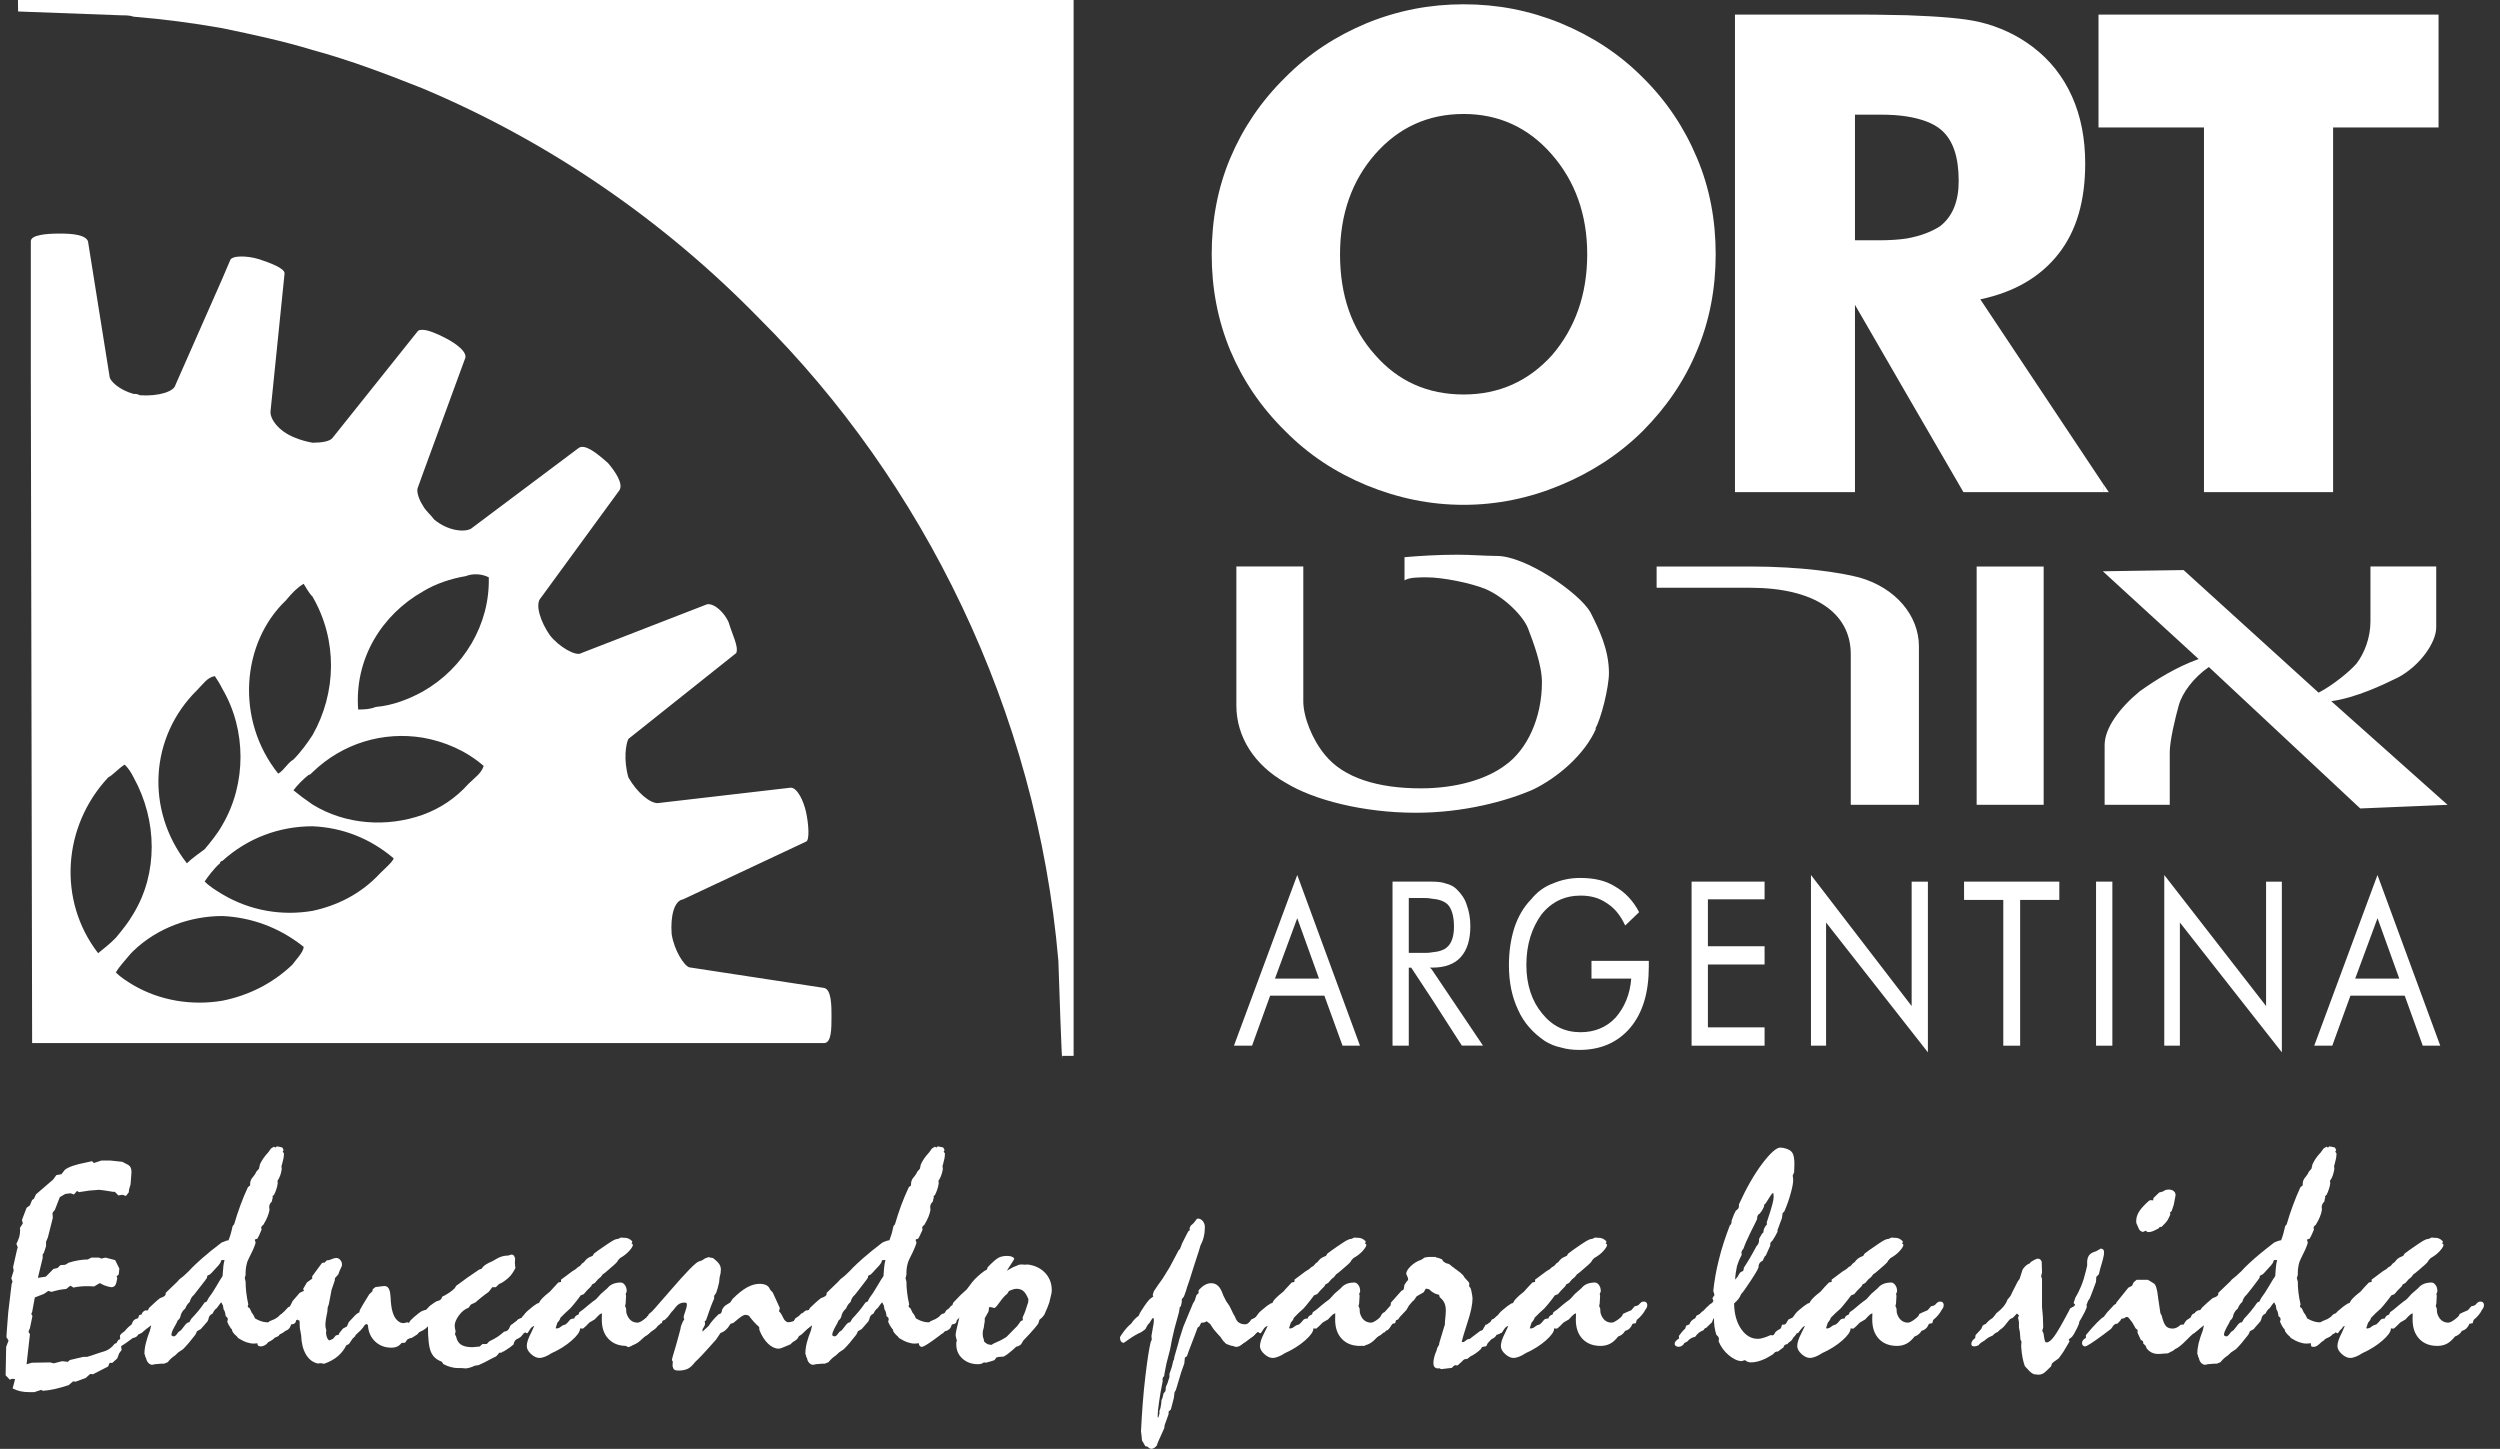 <svg width="88" height="51" viewBox="0 0 88 51" fill="none" xmlns="http://www.w3.org/2000/svg">
<rect x="0" y="0" width="88" height="51" fill="#333333" stroke="none"/>
<path d="M0.53 48.544L0.425 48.533L0.345 48.565L0.198 48.41L0.217 47.408L0.301 47.189L0.226 47.068L0.238 46.873L0.289 46.205L0.408 45.204L0.44 45.108L0.398 44.995L0.482 44.725L0.461 44.602L0.598 43.994L0.625 43.903L0.577 43.785C0.621 43.696 0.654 43.615 0.678 43.541C0.696 43.465 0.707 43.397 0.707 43.337C0.707 43.305 0.707 43.284 0.707 43.269C0.705 43.254 0.701 43.241 0.699 43.224L0.804 43.065L0.772 42.944L0.936 42.514L1.052 42.429L1.13 42.24L1.193 42.197L1.266 42.042L1.666 41.696L1.872 41.519L1.983 41.364L2.162 41.332L2.284 41.177C2.408 41.077 2.654 40.992 3.019 40.922C3.116 40.901 3.192 40.886 3.24 40.873L3.303 40.939L3.568 40.852H3.896L4.306 40.896L4.522 41.009C4.562 41.036 4.588 41.068 4.602 41.105C4.619 41.141 4.628 41.192 4.628 41.26C4.628 41.285 4.623 41.345 4.615 41.438C4.607 41.534 4.6 41.617 4.596 41.687L4.543 41.87L4.533 41.97L4.434 42.097L4.308 42.057L4.167 42.078L4.041 41.951H3.967C3.946 41.949 3.913 41.94 3.869 41.934C3.679 41.902 3.551 41.885 3.478 41.881C3.471 41.881 3.427 41.885 3.347 41.893C3.267 41.902 3.2 41.904 3.146 41.908L2.776 41.964L2.712 41.919L2.603 42.046L2.488 42.004L2.303 42.025L2.107 42.136L1.933 42.584L1.848 42.693L1.859 42.869L1.685 43.558L1.621 43.709V43.864L1.548 44.092L1.502 44.158V44.281L1.333 44.98L1.613 44.938L1.882 44.666L2.023 44.634L2.128 44.532L2.294 44.521L2.418 44.447C2.544 44.406 2.662 44.379 2.769 44.362C2.876 44.343 2.982 44.334 3.087 44.334L3.217 44.268H3.488L3.566 44.302L3.713 44.268L4.052 44.355L4.201 44.653L4.18 44.861L4.106 44.925L4.127 44.997C4.108 45.116 4.087 45.197 4.056 45.242C4.024 45.286 3.98 45.31 3.921 45.31C3.89 45.306 3.856 45.299 3.818 45.291C3.782 45.282 3.73 45.265 3.665 45.242L3.511 45.165L3.312 45.284C3.276 45.282 3.242 45.278 3.211 45.276C3.181 45.276 3.129 45.274 3.057 45.274C2.971 45.274 2.887 45.276 2.811 45.286C2.733 45.293 2.658 45.306 2.584 45.323L2.479 45.255L2.33 45.372C2.242 45.378 2.155 45.391 2.069 45.408C1.981 45.427 1.897 45.448 1.817 45.474L1.699 45.44L1.552 45.542L1.226 45.669L1.132 46.179L1.1 46.25L1.142 46.324L1.054 46.749L1.001 46.877L1.054 46.966L0.98 47.623L0.936 48.023L1.121 47.968L1.766 47.957L1.895 47.989L2.185 47.914L2.391 47.936L2.458 47.872L2.933 47.761H3.07L3.738 47.542C3.801 47.515 3.856 47.481 3.902 47.44C3.951 47.402 3.995 47.355 4.033 47.302L4.117 47.27L4.26 47.359L4.281 47.519L4.192 47.642L4.127 47.816L3.953 47.974H3.858L3.806 48.099L3.274 48.374L3.179 48.361L3.015 48.505L2.662 48.635L2.572 48.624L2.418 48.756C2.233 48.818 2.065 48.863 1.916 48.897C1.769 48.928 1.634 48.948 1.51 48.956L1.447 48.924L1.209 49.003H1.024C0.911 49.003 0.804 48.992 0.713 48.971C0.621 48.95 0.53 48.916 0.444 48.871L0.476 48.754L0.53 48.544Z" fill="white"/>
<path d="M9.514 46.497L9.678 46.427L9.795 46.35C9.827 46.312 9.856 46.282 9.882 46.263C9.907 46.244 9.936 46.235 9.97 46.235L10.218 46.123L10.35 45.982C10.392 45.972 10.424 45.963 10.445 45.953C10.466 45.942 10.483 45.927 10.498 45.91C10.527 45.878 10.559 45.857 10.584 45.842C10.611 45.827 10.636 45.821 10.662 45.821C10.68 45.821 10.691 45.821 10.704 45.823C10.714 45.825 10.725 45.827 10.737 45.831C10.756 45.846 10.767 45.859 10.773 45.874C10.779 45.889 10.781 45.904 10.781 45.916C10.781 45.927 10.771 45.972 10.746 46.05C10.737 46.076 10.731 46.097 10.723 46.114L10.594 46.301L10.42 46.467C10.411 46.52 10.397 46.559 10.373 46.578C10.35 46.601 10.306 46.614 10.247 46.62C10.226 46.692 10.195 46.748 10.157 46.784C10.117 46.82 10.058 46.85 9.976 46.867L9.934 46.926L9.844 46.969C9.816 46.996 9.787 47.02 9.755 47.037C9.722 47.052 9.688 47.06 9.652 47.067C9.646 47.071 9.64 47.075 9.634 47.081C9.562 47.128 9.512 47.167 9.484 47.199C9.438 47.203 9.398 47.211 9.358 47.222C9.32 47.235 9.282 47.254 9.243 47.273L9.163 47.294L9.068 47.283C9.045 47.286 9.024 47.29 9.001 47.29C8.98 47.292 8.955 47.294 8.925 47.294C8.854 47.294 8.776 47.279 8.683 47.249C8.595 47.22 8.492 47.169 8.376 47.096L8.345 47.047C8.318 47.026 8.29 47.001 8.261 46.971C8.231 46.941 8.206 46.905 8.181 46.867L8.162 46.792L8.128 46.761C8.101 46.722 8.076 46.682 8.055 46.644C8.032 46.603 8.013 46.563 7.998 46.52C8 46.514 8.004 46.505 8.009 46.493C8.015 46.471 8.019 46.456 8.019 46.446C8.019 46.422 8.013 46.399 8.002 46.382C7.992 46.367 7.973 46.35 7.945 46.331C7.937 46.272 7.929 46.223 7.918 46.187C7.908 46.15 7.893 46.118 7.87 46.089L7.849 45.957L7.79 45.84C7.758 45.872 7.725 45.912 7.691 45.963C7.655 46.014 7.634 46.04 7.632 46.044C7.596 46.069 7.569 46.095 7.548 46.125C7.525 46.152 7.506 46.191 7.485 46.237C7.441 46.259 7.405 46.284 7.382 46.314C7.359 46.344 7.344 46.384 7.338 46.435L7.306 46.51C7.292 46.529 7.256 46.567 7.203 46.629C7.149 46.688 7.105 46.741 7.067 46.784L6.936 46.858L6.884 46.971L6.869 46.992C6.714 47.196 6.571 47.364 6.442 47.492L6.274 47.605L6.163 47.711C6.11 47.745 6.064 47.781 6.02 47.821C5.978 47.86 5.94 47.904 5.904 47.949L5.774 48.002H5.698C5.679 48.002 5.66 48.002 5.635 48.004C5.61 48.004 5.585 48.008 5.555 48.013L5.469 48.017C5.438 48.026 5.414 48.03 5.396 48.034C5.377 48.036 5.364 48.04 5.356 48.04C5.316 48.04 5.276 48.023 5.238 47.989C5.2 47.955 5.171 47.913 5.154 47.855L5.137 47.796L5.116 47.764L5.105 47.702L5.084 47.66C5.084 47.539 5.101 47.413 5.133 47.283C5.164 47.15 5.213 47.001 5.28 46.831L5.322 46.65C5.261 46.693 5.204 46.737 5.15 46.78C5.095 46.824 5.038 46.871 4.983 46.922L4.866 46.975C4.847 47.011 4.824 47.039 4.792 47.058C4.761 47.077 4.716 47.092 4.666 47.103L4.624 47.135C4.382 47.318 4.237 47.411 4.187 47.411C4.17 47.411 4.155 47.407 4.14 47.396C4.126 47.386 4.111 47.364 4.094 47.332L4.115 47.247C4.132 47.211 4.151 47.186 4.168 47.169C4.187 47.154 4.206 47.143 4.231 47.139L4.22 47.018C4.235 46.988 4.254 46.962 4.279 46.941C4.304 46.918 4.338 46.892 4.384 46.862C4.42 46.818 4.458 46.773 4.498 46.735C4.538 46.695 4.584 46.658 4.632 46.622C4.656 46.55 4.687 46.497 4.719 46.467C4.756 46.435 4.801 46.414 4.859 46.403L4.899 46.295L4.986 46.265C4.996 46.229 5.011 46.199 5.034 46.178C5.055 46.157 5.086 46.138 5.131 46.12C5.156 46.129 5.171 46.131 5.173 46.131C5.187 46.131 5.202 46.123 5.213 46.11C5.223 46.097 5.232 46.076 5.24 46.046C5.299 45.987 5.362 45.927 5.427 45.87C5.488 45.812 5.557 45.753 5.631 45.695C5.709 45.668 5.763 45.644 5.791 45.621C5.818 45.597 5.833 45.57 5.833 45.534V45.508C6.016 45.332 6.156 45.198 6.251 45.106L6.308 45.038L6.468 44.911L6.653 44.736C6.72 44.66 6.808 44.571 6.922 44.467C7.033 44.36 7.174 44.237 7.344 44.099C7.39 44.058 7.449 44.009 7.527 43.952C7.603 43.895 7.693 43.822 7.798 43.739C7.868 43.708 7.922 43.686 7.956 43.676C7.992 43.665 8.021 43.659 8.044 43.659C8.072 43.588 8.099 43.512 8.122 43.431C8.143 43.35 8.168 43.259 8.189 43.159L8.242 43.095C8.309 42.865 8.383 42.64 8.463 42.423C8.542 42.204 8.631 41.994 8.727 41.79L8.805 41.726V41.684C8.805 41.63 8.812 41.581 8.83 41.541C8.849 41.498 8.875 41.46 8.91 41.424C8.919 41.413 8.923 41.403 8.931 41.396C8.976 41.339 9.007 41.29 9.022 41.243L9.118 41.137L9.148 40.988C9.182 40.918 9.219 40.846 9.27 40.773C9.318 40.703 9.377 40.633 9.444 40.561L9.539 40.427L9.644 40.363L9.694 40.395L9.747 40.352C9.8 40.359 9.84 40.367 9.865 40.374C9.89 40.382 9.915 40.387 9.94 40.395L9.982 40.482L9.951 40.54L9.993 40.595V40.637C9.993 40.72 9.97 40.837 9.926 40.99C9.917 41.014 9.911 41.033 9.907 41.044L9.917 41.15C9.905 41.239 9.886 41.318 9.861 41.384C9.835 41.452 9.804 41.513 9.768 41.566L9.776 41.649C9.768 41.726 9.749 41.796 9.726 41.864C9.705 41.932 9.678 41.998 9.644 42.06L9.591 42.106L9.602 42.153L9.583 42.217L9.57 42.294C9.539 42.321 9.514 42.351 9.499 42.385C9.482 42.415 9.476 42.451 9.476 42.491C9.476 42.504 9.478 42.521 9.48 42.538C9.484 42.557 9.488 42.57 9.488 42.581C9.474 42.666 9.449 42.751 9.413 42.836C9.377 42.921 9.331 43.012 9.27 43.112C9.24 43.133 9.221 43.153 9.211 43.17C9.2 43.184 9.194 43.202 9.192 43.218C9.192 43.225 9.194 43.236 9.2 43.248C9.207 43.261 9.209 43.272 9.209 43.278C9.192 43.323 9.171 43.374 9.146 43.429C9.123 43.486 9.091 43.542 9.058 43.603C9.024 43.612 8.999 43.616 8.99 43.622C8.978 43.629 8.973 43.637 8.969 43.646C8.973 43.652 8.976 43.665 8.978 43.678C8.982 43.691 8.99 43.712 8.999 43.742C8.982 43.807 8.95 43.89 8.91 43.984C8.866 44.077 8.82 44.175 8.767 44.277L8.709 44.405C8.69 44.469 8.673 44.535 8.662 44.598C8.652 44.666 8.645 44.73 8.645 44.794V44.873L8.616 44.989L8.645 45.113C8.645 45.242 8.654 45.372 8.669 45.502C8.685 45.634 8.709 45.77 8.74 45.916C8.74 45.916 8.734 45.938 8.719 45.972C8.719 45.987 8.725 46.002 8.738 46.014C8.751 46.029 8.767 46.042 8.791 46.053L8.864 46.212C8.889 46.237 8.908 46.265 8.925 46.299C8.944 46.331 8.961 46.367 8.973 46.405C9.005 46.425 9.041 46.444 9.081 46.463C9.123 46.482 9.175 46.503 9.243 46.522C9.245 46.522 9.255 46.527 9.268 46.529C9.335 46.541 9.383 46.546 9.411 46.546C9.425 46.546 9.444 46.544 9.467 46.533C9.48 46.505 9.499 46.501 9.514 46.497ZM6.659 46.55L6.737 46.416C6.817 46.333 6.896 46.246 6.972 46.155C7.048 46.063 7.126 45.961 7.201 45.848L7.275 45.816L7.34 45.693C7.422 45.589 7.515 45.449 7.618 45.272C7.721 45.092 7.794 44.975 7.834 44.919C7.845 44.758 7.855 44.639 7.863 44.564C7.872 44.488 7.887 44.418 7.903 44.352L7.794 44.356L7.752 44.458L7.689 44.543C7.657 44.579 7.613 44.626 7.559 44.683C7.504 44.743 7.462 44.788 7.435 44.819L7.38 44.864L7.296 44.907L7.285 44.981C7.271 45 7.245 45.032 7.212 45.083C7.073 45.266 6.947 45.43 6.831 45.574C6.793 45.606 6.76 45.644 6.735 45.687C6.709 45.734 6.69 45.776 6.68 45.825C6.642 45.857 6.613 45.895 6.585 45.933C6.556 45.976 6.535 46.016 6.522 46.059C6.489 46.084 6.461 46.114 6.436 46.146C6.409 46.178 6.39 46.223 6.367 46.272C6.36 46.32 6.348 46.359 6.331 46.393C6.312 46.427 6.287 46.456 6.251 46.484C6.243 46.514 6.226 46.548 6.207 46.584C6.188 46.622 6.161 46.667 6.131 46.722C6.123 46.739 6.112 46.765 6.091 46.797C6.051 46.88 6.03 46.95 6.035 47.005C6.051 47.018 6.068 47.026 6.085 47.033C6.1 47.039 6.112 47.041 6.119 47.041C6.142 47.041 6.163 47.028 6.19 47.003C6.215 46.977 6.247 46.937 6.283 46.886L6.373 46.822C6.4 46.79 6.436 46.746 6.478 46.688C6.545 46.593 6.602 46.546 6.648 46.546H6.659V46.55Z" fill="white"/>
<path d="M10.544 46.491L10.462 46.449L10.418 46.481L10.386 46.555L10.296 46.608C10.287 46.608 10.268 46.604 10.243 46.598C10.21 46.598 10.18 46.606 10.159 46.623C10.136 46.64 10.123 46.661 10.123 46.689V46.702L10.029 46.829L10.008 46.887L9.945 46.91C9.9 46.925 9.869 46.94 9.85 46.955C9.833 46.97 9.816 46.997 9.804 47.027L9.671 47.087C9.65 47.112 9.623 47.136 9.591 47.159C9.56 47.182 9.507 47.212 9.434 47.25C9.413 47.282 9.388 47.31 9.358 47.331C9.329 47.352 9.297 47.367 9.259 47.38C9.245 47.384 9.232 47.386 9.217 47.389C9.205 47.391 9.19 47.393 9.175 47.393C9.139 47.393 9.114 47.384 9.091 47.369C9.07 47.352 9.06 47.329 9.06 47.301C9.06 47.284 9.068 47.261 9.081 47.236C9.091 47.208 9.11 47.184 9.133 47.163L9.219 47.121L9.23 47.014C9.24 46.999 9.259 46.976 9.282 46.944C9.36 46.846 9.417 46.774 9.457 46.736L9.482 46.636L9.6 46.613C9.633 46.544 9.673 46.493 9.715 46.457C9.758 46.419 9.806 46.396 9.858 46.385L9.915 46.289C9.915 46.268 9.924 46.249 9.936 46.228C9.953 46.209 9.976 46.185 10.012 46.156L10.142 46.017L10.205 45.985L10.258 45.883L10.298 45.798L10.548 45.509L10.701 45.435L10.67 45.371L10.804 45.141L10.989 45.007V44.925L11.328 44.465L11.37 44.446H11.422L11.502 44.365L11.586 44.355C11.662 44.325 11.715 44.306 11.75 44.295C11.784 44.287 11.813 44.28 11.835 44.28C11.887 44.28 11.935 44.301 11.975 44.348C12.017 44.393 12.038 44.446 12.038 44.508C12.038 44.527 12.038 44.54 12.036 44.548C12.034 44.557 12.032 44.565 12.028 44.572C11.994 44.644 11.967 44.699 11.952 44.737C11.938 44.776 11.923 44.816 11.908 44.859L11.792 44.988L11.782 45.078L11.671 45.403L11.576 45.905L11.534 46.026L11.523 46.177C11.498 46.291 11.479 46.387 11.469 46.459C11.46 46.532 11.454 46.585 11.454 46.625C11.454 46.664 11.456 46.7 11.462 46.732C11.467 46.761 11.475 46.793 11.486 46.827L11.477 46.9C11.477 46.94 11.481 46.978 11.492 47.021C11.502 47.063 11.521 47.106 11.546 47.151L11.599 47.182L11.719 47.129L11.824 47.006L11.921 46.985L11.946 46.921L12.072 46.766L12.213 46.689L12.278 46.536L12.514 46.285L12.579 46.232L12.648 46.196L12.667 46.111L12.793 45.892L12.999 45.556L13.108 45.454L13.121 45.38L13.216 45.305C13.258 45.301 13.314 45.294 13.384 45.284C13.455 45.275 13.504 45.267 13.533 45.267C13.537 45.267 13.546 45.271 13.56 45.273C13.573 45.275 13.584 45.277 13.586 45.277C13.684 45.303 13.737 45.428 13.748 45.658C13.758 45.888 13.781 46.066 13.823 46.194C13.859 46.311 13.909 46.404 13.979 46.472C14.046 46.54 14.122 46.574 14.201 46.574C14.204 46.574 14.214 46.574 14.227 46.57C14.239 46.568 14.246 46.566 14.254 46.566L14.336 46.544L14.391 46.566L14.45 46.479L14.565 46.366L14.685 46.27C14.71 46.245 14.744 46.217 14.782 46.196C14.826 46.175 14.897 46.147 15.007 46.115C15.03 46.072 15.059 46.038 15.093 46.011C15.124 45.985 15.169 45.964 15.221 45.949C15.259 45.896 15.297 45.858 15.332 45.834C15.368 45.813 15.408 45.8 15.459 45.8C15.486 45.8 15.509 45.809 15.524 45.824C15.536 45.841 15.545 45.864 15.547 45.898C15.547 45.909 15.547 45.922 15.543 45.934C15.539 45.949 15.534 45.968 15.526 45.994L15.522 46.041C15.522 46.081 15.515 46.111 15.499 46.136C15.486 46.162 15.463 46.187 15.431 46.213C15.373 46.281 15.297 46.351 15.206 46.421C15.202 46.423 15.196 46.43 15.19 46.438C15.19 46.487 15.177 46.525 15.154 46.547C15.129 46.57 15.087 46.581 15.03 46.585C14.998 46.653 14.939 46.725 14.855 46.797C14.769 46.872 14.717 46.929 14.691 46.97L14.487 47.097L14.363 47.114L14.258 47.263L14.136 47.272C14.09 47.329 14.04 47.372 13.981 47.399C13.924 47.425 13.853 47.438 13.773 47.438C13.548 47.438 13.359 47.365 13.205 47.221C13.05 47.074 12.966 46.885 12.953 46.655C12.944 46.638 12.938 46.625 12.932 46.621C12.925 46.617 12.913 46.61 12.9 46.606C12.879 46.61 12.86 46.621 12.844 46.638C12.829 46.655 12.806 46.683 12.778 46.73L12.694 46.827L12.52 46.991L12.499 47.036L12.415 47.116L12.284 47.308L12.188 47.357C12.116 47.503 12.02 47.629 11.893 47.737C11.767 47.846 11.605 47.935 11.408 48.005L11.292 47.984L11.185 47.995C11.01 47.956 10.872 47.85 10.769 47.676C10.668 47.503 10.609 47.28 10.601 47.008L10.554 46.742L10.544 46.491Z" fill="white"/>
<path d="M17.134 47.309L17.225 47.213C17.328 47.166 17.42 47.115 17.504 47.062C17.588 47.005 17.67 46.943 17.746 46.873C17.799 46.869 17.843 46.852 17.876 46.822C17.91 46.792 17.937 46.743 17.958 46.669C18.011 46.626 18.063 46.582 18.116 46.543C18.169 46.503 18.221 46.465 18.278 46.426L18.358 46.416C18.368 46.382 18.381 46.358 18.393 46.341C18.408 46.322 18.427 46.309 18.45 46.299L18.541 46.214L18.711 46.112C18.799 46.059 18.883 46.005 18.961 45.952C19.041 45.899 19.083 45.874 19.091 45.874C19.114 45.874 19.129 45.878 19.146 45.893C19.159 45.906 19.167 45.92 19.167 45.937C19.167 45.948 19.159 45.963 19.142 45.984C19.123 46.005 19.117 46.027 19.117 46.048C19.117 46.056 19.119 46.071 19.125 46.093C19.133 46.116 19.136 46.135 19.136 46.144C19.136 46.165 19.117 46.199 19.07 46.248C19.026 46.294 18.988 46.335 18.961 46.373L18.856 46.516C18.793 46.541 18.728 46.599 18.669 46.692C18.608 46.786 18.555 46.845 18.509 46.875L18.467 46.911L18.44 46.928C18.423 46.949 18.402 46.973 18.381 46.998C18.358 47.024 18.341 47.045 18.328 47.06L18.244 47.113C18.194 47.13 18.158 47.156 18.133 47.185C18.108 47.215 18.089 47.264 18.074 47.328C18.04 47.358 17.994 47.392 17.946 47.43C17.895 47.464 17.82 47.513 17.721 47.577H17.689L17.668 47.608L17.569 47.619C17.542 47.664 17.508 47.702 17.473 47.734C17.437 47.764 17.403 47.781 17.368 47.789C17.269 47.844 17.178 47.893 17.092 47.936C17.006 47.978 16.922 48.019 16.844 48.053L16.714 48.072C16.661 48.097 16.609 48.119 16.554 48.136C16.499 48.153 16.447 48.163 16.398 48.168L16.26 48.157H16.142C16.049 48.157 15.961 48.146 15.877 48.123C15.791 48.102 15.705 48.066 15.612 48.019L15.543 47.927C15.362 47.864 15.238 47.749 15.169 47.587C15.099 47.426 15.064 47.124 15.064 46.688C15.011 46.745 14.952 46.792 14.885 46.83C14.82 46.867 14.736 46.901 14.63 46.928L14.559 47.034C14.464 47.083 14.395 47.117 14.349 47.139C14.303 47.158 14.261 47.17 14.227 47.179L14.147 47.126C14.16 47.109 14.168 47.094 14.172 47.081C14.176 47.071 14.178 47.058 14.178 47.045C14.178 47.043 14.176 47.037 14.168 47.026C14.162 47.017 14.145 47.002 14.126 46.981L14.147 46.907C14.151 46.903 14.166 46.886 14.191 46.86C14.326 46.696 14.477 46.539 14.647 46.39L14.738 46.284L14.767 46.227C14.776 46.212 14.788 46.197 14.803 46.182C14.82 46.169 14.843 46.154 14.881 46.139L14.95 46.118C14.982 46.114 15.011 46.101 15.038 46.08C15.064 46.059 15.093 46.022 15.124 45.971C15.162 45.94 15.207 45.91 15.253 45.878C15.297 45.846 15.343 45.823 15.392 45.799C15.446 45.786 15.488 45.767 15.511 45.746C15.534 45.725 15.553 45.691 15.566 45.644C15.677 45.587 15.766 45.538 15.833 45.489C15.898 45.444 15.955 45.397 16.001 45.351L16.06 45.259C16.171 45.174 16.295 45.083 16.428 44.989C16.56 44.896 16.703 44.796 16.857 44.694L16.951 44.662C16.981 44.615 17.014 44.577 17.056 44.543C17.099 44.509 17.153 44.477 17.22 44.445C17.26 44.434 17.346 44.39 17.477 44.311C17.607 44.234 17.742 44.196 17.876 44.196H17.891C17.925 44.183 17.95 44.173 17.967 44.169C17.983 44.166 17.996 44.162 18.011 44.162C18.042 44.162 18.068 44.173 18.084 44.192C18.101 44.213 18.118 44.249 18.133 44.3C18.131 44.326 18.127 44.351 18.127 44.377C18.124 44.402 18.124 44.428 18.124 44.456C18.124 44.477 18.127 44.515 18.133 44.568C18.139 44.594 18.141 44.613 18.143 44.632C18.093 44.736 18.032 44.832 17.958 44.917C17.883 44.998 17.79 45.074 17.679 45.144L17.567 45.197L17.452 45.31H17.33L17.204 45.472C17.115 45.536 17.031 45.597 16.956 45.659C16.88 45.718 16.808 45.782 16.737 45.844L16.575 45.92L16.495 46.031C16.369 46.076 16.256 46.165 16.155 46.301C16.056 46.439 16.005 46.56 16.005 46.664C16.005 46.69 16.01 46.722 16.014 46.752C16.02 46.783 16.029 46.818 16.037 46.86L16.016 46.971L16.054 47.043C16.081 47.177 16.14 47.273 16.228 47.332C16.317 47.389 16.449 47.421 16.623 47.421C16.64 47.421 16.682 47.417 16.745 47.411C16.808 47.402 16.855 47.4 16.882 47.4L16.983 47.309H17.134V47.309Z" fill="white"/>
<path d="M18.807 46.672C18.74 46.689 18.685 46.738 18.643 46.814C18.599 46.893 18.567 46.931 18.55 46.931C18.532 46.927 18.515 46.921 18.502 46.908C18.488 46.893 18.475 46.889 18.466 46.889C18.458 46.889 18.445 46.891 18.437 46.895C18.429 46.899 18.412 46.916 18.389 46.94L18.33 47.014C18.294 47.046 18.246 47.074 18.189 47.097C18.13 47.121 18.094 47.146 18.08 47.178L17.995 47.233L17.914 47.308L17.823 47.378C17.804 47.388 17.781 47.397 17.764 47.401C17.743 47.408 17.727 47.41 17.707 47.41C17.693 47.41 17.678 47.408 17.668 47.405C17.659 47.403 17.647 47.399 17.634 47.397L17.611 47.344C17.611 47.284 17.619 47.235 17.636 47.201C17.655 47.167 17.682 47.142 17.716 47.127L17.703 47.004C17.731 46.978 17.766 46.948 17.804 46.912C17.84 46.876 17.895 46.823 17.962 46.751L18 46.629H18.042C18.073 46.629 18.099 46.623 18.12 46.61C18.139 46.6 18.155 46.574 18.17 46.542L18.227 46.447L18.384 46.376C18.416 46.323 18.45 46.276 18.483 46.232C18.521 46.189 18.557 46.153 18.59 46.126C18.666 46.066 18.725 46.015 18.771 45.977C18.82 45.941 18.866 45.911 18.906 45.885L18.973 45.864C18.988 45.828 19.011 45.792 19.04 45.754C19.07 45.717 19.12 45.666 19.19 45.603L19.362 45.46C19.406 45.411 19.45 45.358 19.497 45.311C19.541 45.26 19.593 45.205 19.652 45.143L19.749 45.124V45.043L20.14 44.752L20.274 44.667C20.293 44.646 20.312 44.627 20.333 44.612C20.352 44.595 20.379 44.58 20.411 44.565L20.495 44.469L20.558 44.427C20.588 44.38 20.623 44.342 20.663 44.308C20.703 44.276 20.749 44.25 20.806 44.229L20.859 44.206L20.907 44.127C21 44.055 21.124 43.963 21.288 43.855C21.342 43.815 21.384 43.787 21.414 43.77L21.557 43.678C21.597 43.657 21.628 43.642 21.655 43.63C21.685 43.619 21.708 43.613 21.725 43.613C21.75 43.613 21.775 43.604 21.807 43.587C21.834 43.57 21.855 43.562 21.868 43.562C21.874 43.562 21.895 43.564 21.927 43.568C21.962 43.57 21.985 43.572 22.004 43.572C22.059 43.572 22.116 43.591 22.173 43.625C22.229 43.661 22.257 43.693 22.257 43.717C22.257 43.721 22.255 43.727 22.248 43.738C22.24 43.749 22.234 43.759 22.232 43.772C22.238 43.774 22.248 43.783 22.259 43.791C22.271 43.8 22.278 43.808 22.278 43.815C22.278 43.863 22.236 43.938 22.147 44.033C22.061 44.129 21.954 44.212 21.826 44.284L21.748 44.369C21.748 44.401 21.674 44.48 21.525 44.603C21.433 44.682 21.359 44.744 21.304 44.795L21.22 44.854L21.145 44.95L21.046 45.035L20.939 45.158L20.84 45.214L20.808 45.277L20.653 45.432L20.548 45.554L20.438 45.598C20.388 45.671 20.335 45.743 20.272 45.819C20.211 45.898 20.144 45.977 20.073 46.055L19.89 46.223L19.726 46.387C19.719 46.415 19.707 46.444 19.69 46.472C19.673 46.5 19.648 46.529 19.62 46.557L19.558 46.753C19.57 46.759 19.587 46.763 19.599 46.763C19.604 46.763 19.61 46.761 19.625 46.757C19.64 46.753 19.658 46.748 19.684 46.74L19.805 46.655L19.911 46.619L19.972 46.563L20.073 46.447L20.127 46.421L20.215 46.41C20.226 46.357 20.26 46.317 20.316 46.291C20.34 46.281 20.356 46.274 20.363 46.27L20.394 46.189L20.514 46.104C20.577 46.047 20.646 45.989 20.724 45.928C20.8 45.864 20.884 45.8 20.981 45.732L21.155 45.541L21.38 45.345C21.433 45.277 21.498 45.228 21.578 45.194C21.655 45.162 21.75 45.145 21.853 45.145C21.906 45.145 21.954 45.175 21.996 45.233C22.038 45.29 22.059 45.36 22.059 45.441V45.462L22.023 45.551L22.038 45.607L22.023 45.879L22.002 45.977L22.038 46.053L22.047 46.209C22.08 46.323 22.128 46.408 22.196 46.468C22.261 46.527 22.343 46.557 22.444 46.557C22.496 46.557 22.574 46.517 22.677 46.44C22.78 46.362 22.833 46.302 22.833 46.264C22.833 46.253 22.875 46.23 22.957 46.194C23.028 46.166 23.087 46.14 23.133 46.119L23.253 45.979C23.297 45.975 23.335 45.964 23.362 45.949C23.392 45.934 23.417 45.913 23.438 45.881L23.501 45.828C23.516 45.824 23.529 45.822 23.541 45.819C23.552 45.817 23.564 45.815 23.575 45.815C23.61 45.815 23.636 45.824 23.657 45.841C23.678 45.858 23.69 45.883 23.697 45.917V45.945C23.697 45.968 23.692 45.996 23.682 46.019C23.672 46.045 23.652 46.072 23.627 46.104C23.587 46.177 23.545 46.24 23.497 46.296C23.451 46.353 23.392 46.408 23.327 46.462L23.295 46.576L23.18 46.597C23.152 46.666 23.119 46.719 23.079 46.757C23.041 46.795 22.986 46.827 22.915 46.848C22.887 46.897 22.854 46.94 22.81 46.972C22.767 47.006 22.721 47.029 22.673 47.044C22.585 47.157 22.492 47.242 22.393 47.295C22.294 47.348 22.183 47.376 22.055 47.376C21.784 47.376 21.573 47.293 21.416 47.127C21.258 46.961 21.183 46.736 21.183 46.447C21.183 46.41 21.183 46.374 21.185 46.336C21.185 46.3 21.187 46.262 21.187 46.228C21.163 46.234 21.136 46.249 21.107 46.268C21.082 46.289 21.054 46.317 21.029 46.342L20.932 46.444L20.749 46.551L20.619 46.683C20.581 46.719 20.556 46.742 20.539 46.753C20.524 46.766 20.512 46.768 20.499 46.768C20.485 46.768 20.47 46.768 20.455 46.763C20.442 46.763 20.43 46.759 20.419 46.757V46.768C20.419 46.874 20.319 47.014 20.123 47.187C19.927 47.359 19.692 47.508 19.417 47.631C19.335 47.684 19.259 47.727 19.188 47.754C19.116 47.784 19.049 47.799 18.984 47.799C18.893 47.799 18.794 47.754 18.694 47.663C18.593 47.571 18.542 47.478 18.542 47.382C18.542 47.322 18.555 47.255 18.58 47.178C18.605 47.101 18.645 47.01 18.7 46.904L18.807 46.672Z" fill="white"/>
<path d="M23.052 46.052L23.122 45.971C23.233 45.843 23.391 45.665 23.586 45.439C24.154 44.78 24.49 44.436 24.598 44.404L24.709 44.366L24.825 44.291L24.947 44.251L25.018 44.27L25.096 44.283C25.199 44.359 25.27 44.43 25.312 44.489C25.354 44.549 25.375 44.617 25.375 44.687C25.375 44.729 25.371 44.774 25.365 44.816C25.357 44.863 25.346 44.91 25.331 44.961L25.312 45.142C25.293 45.216 25.279 45.284 25.262 45.342C25.245 45.401 25.228 45.454 25.212 45.503L25.138 45.614V45.712C25.096 45.805 25.054 45.905 25.014 46.011C24.974 46.118 24.919 46.273 24.852 46.473L24.802 46.515C24.804 46.522 24.806 46.53 24.81 46.536C24.816 46.562 24.818 46.581 24.818 46.598C24.818 46.632 24.804 46.67 24.774 46.713C24.743 46.755 24.726 46.794 24.726 46.83V46.874L24.947 46.67C24.989 46.602 25.037 46.534 25.094 46.471C25.151 46.405 25.218 46.334 25.293 46.264L25.373 46.233L25.405 46.173L25.415 46.109C25.434 46.069 25.457 46.033 25.478 46.007C25.499 45.982 25.523 45.96 25.548 45.943L25.706 45.846L25.785 45.724C25.974 45.535 26.145 45.399 26.296 45.316C26.45 45.233 26.595 45.191 26.735 45.191C26.837 45.191 26.916 45.208 26.979 45.24C27.04 45.276 27.082 45.322 27.101 45.386L27.202 45.499C27.227 45.556 27.27 45.644 27.324 45.765C27.381 45.886 27.423 45.98 27.45 46.043L27.421 46.16C27.463 46.19 27.511 46.26 27.562 46.373C27.614 46.488 27.679 46.543 27.753 46.543C27.772 46.543 27.791 46.541 27.816 46.536C27.841 46.53 27.869 46.522 27.907 46.513L27.948 46.492L27.991 46.411L28.125 46.318L28.209 46.233C28.333 46.198 28.472 46.124 28.628 46.003C28.783 45.884 28.895 45.824 28.96 45.824C28.995 45.824 29.021 45.833 29.033 45.848C29.048 45.862 29.056 45.892 29.056 45.931C29.029 46.018 29.008 46.079 29 46.122L28.93 46.203C28.84 46.315 28.737 46.434 28.623 46.553C28.512 46.672 28.388 46.798 28.26 46.93L28.201 46.983L28.117 47.036C28.096 47.108 28.035 47.17 27.936 47.223C27.919 47.236 27.907 47.242 27.894 47.251L27.827 47.319L27.61 47.41C27.564 47.429 27.524 47.446 27.49 47.457C27.457 47.468 27.429 47.472 27.404 47.472C27.28 47.472 27.158 47.412 27.036 47.298C26.914 47.179 26.811 47.019 26.731 46.817L26.723 46.711C26.656 46.653 26.593 46.592 26.536 46.528C26.477 46.464 26.42 46.392 26.363 46.315C26.342 46.305 26.323 46.296 26.302 46.29C26.284 46.286 26.265 46.283 26.248 46.283C26.208 46.283 26.162 46.3 26.109 46.332C26.056 46.366 25.96 46.443 25.815 46.566L25.714 46.598L25.63 46.724C25.59 46.773 25.55 46.813 25.506 46.847C25.462 46.879 25.415 46.902 25.361 46.921L25.207 47.151C24.999 47.387 24.839 47.561 24.73 47.68C24.619 47.797 24.526 47.889 24.459 47.952C24.377 48.063 24.295 48.139 24.211 48.18C24.125 48.222 24.015 48.244 23.879 48.244C23.809 48.244 23.761 48.233 23.734 48.21C23.708 48.191 23.687 48.146 23.673 48.082L23.683 47.927L23.649 47.874L23.673 47.772C23.776 47.432 23.849 47.172 23.895 46.996C23.946 46.819 23.969 46.715 23.969 46.683C23.969 46.679 23.975 46.662 23.99 46.632C24.003 46.6 24.017 46.566 24.032 46.528L24.087 46.439C24.078 46.424 24.074 46.411 24.07 46.396C24.066 46.383 24.064 46.373 24.064 46.362C24.064 46.334 24.083 46.267 24.122 46.162C24.16 46.058 24.179 45.973 24.179 45.903C24.179 45.886 24.171 45.873 24.154 45.862C24.135 45.854 24.112 45.85 24.085 45.85C23.969 45.85 23.87 45.901 23.788 46.005C23.71 46.107 23.662 46.164 23.643 46.175L23.511 46.352L23.395 46.464L23.324 46.486L23.286 46.517L23.254 46.568L23.212 46.634C23.183 46.649 23.158 46.662 23.145 46.675C23.132 46.687 23.122 46.7 23.118 46.711L23.015 46.802C22.758 47.006 22.556 47.157 22.407 47.261C22.258 47.364 22.161 47.417 22.121 47.417C22.094 47.417 22.069 47.404 22.048 47.385C22.027 47.361 22.016 47.336 22.016 47.304C22.016 47.268 22.027 47.236 22.048 47.204C22.069 47.174 22.104 47.145 22.153 47.117V47.021C22.302 46.843 22.437 46.694 22.556 46.571C22.678 46.447 22.754 46.386 22.777 46.386C22.777 46.379 22.775 46.368 22.767 46.354C22.771 46.343 22.775 46.339 22.777 46.337C22.781 46.334 22.788 46.334 22.8 46.334H22.811C22.828 46.334 22.842 46.324 22.853 46.309C22.863 46.29 22.87 46.262 22.878 46.224L22.952 46.16L23.052 46.052Z" fill="white"/>
<path d="M32.776 46.497L32.938 46.427L33.054 46.35C33.085 46.312 33.113 46.282 33.14 46.263C33.167 46.244 33.197 46.235 33.226 46.235L33.474 46.123L33.607 45.982C33.649 45.972 33.68 45.963 33.703 45.953C33.724 45.942 33.741 45.927 33.756 45.91C33.79 45.878 33.817 45.857 33.842 45.842C33.867 45.827 33.895 45.821 33.92 45.821C33.937 45.821 33.952 45.821 33.962 45.823C33.97 45.825 33.981 45.827 33.994 45.831C34.01 45.846 34.023 45.859 34.031 45.874C34.038 45.889 34.04 45.904 34.04 45.916C34.04 45.927 34.029 45.972 34.004 46.05C33.998 46.076 33.989 46.097 33.981 46.114L33.855 46.301L33.682 46.467C33.674 46.52 33.659 46.559 33.634 46.578C33.609 46.601 33.567 46.614 33.508 46.62C33.485 46.692 33.458 46.748 33.418 46.784C33.378 46.82 33.319 46.85 33.241 46.867L33.197 46.926L33.106 46.969C33.077 46.996 33.045 47.02 33.016 47.037C32.982 47.052 32.951 47.06 32.915 47.067C32.909 47.071 32.903 47.075 32.896 47.081C32.825 47.128 32.774 47.167 32.747 47.199C32.701 47.203 32.659 47.211 32.619 47.222C32.579 47.235 32.543 47.254 32.503 47.273L32.425 47.294L32.331 47.283C32.308 47.286 32.287 47.29 32.264 47.29C32.242 47.292 32.217 47.294 32.188 47.294C32.118 47.294 32.038 47.279 31.948 47.249C31.86 47.22 31.757 47.169 31.641 47.096L31.61 47.047C31.582 47.026 31.553 47.001 31.526 46.971C31.496 46.941 31.471 46.905 31.446 46.867L31.427 46.792L31.395 46.761C31.366 46.722 31.343 46.682 31.32 46.644C31.299 46.603 31.277 46.563 31.261 46.52C31.265 46.514 31.269 46.505 31.271 46.493C31.277 46.471 31.282 46.456 31.282 46.446C31.282 46.422 31.277 46.399 31.267 46.382C31.256 46.367 31.235 46.35 31.206 46.331C31.2 46.272 31.191 46.223 31.181 46.187C31.17 46.15 31.156 46.118 31.133 46.089L31.111 45.957L31.053 45.84C31.021 45.872 30.989 45.912 30.954 45.963C30.92 46.014 30.899 46.04 30.895 46.044C30.861 46.069 30.834 46.095 30.811 46.125C30.79 46.152 30.769 46.191 30.748 46.237C30.704 46.259 30.668 46.284 30.647 46.314C30.624 46.344 30.607 46.384 30.601 46.435L30.569 46.51C30.554 46.529 30.521 46.567 30.466 46.629C30.411 46.688 30.367 46.741 30.331 46.784L30.201 46.858L30.147 46.971L30.132 46.992C29.976 47.196 29.833 47.364 29.703 47.492L29.535 47.605L29.423 47.711C29.371 47.745 29.325 47.781 29.28 47.821C29.238 47.86 29.201 47.904 29.163 47.949L29.032 48.002H28.959C28.942 48.002 28.921 48.002 28.896 48.004C28.873 48.004 28.845 48.008 28.818 48.013L28.732 48.017C28.698 48.026 28.675 48.03 28.658 48.034C28.641 48.036 28.629 48.04 28.616 48.04C28.578 48.04 28.538 48.023 28.5 47.989C28.463 47.955 28.433 47.913 28.419 47.855L28.402 47.796L28.381 47.764L28.37 47.702L28.349 47.66C28.349 47.539 28.364 47.413 28.395 47.283C28.429 47.15 28.477 47.001 28.545 46.831L28.587 46.65C28.528 46.693 28.469 46.737 28.416 46.78C28.36 46.824 28.305 46.871 28.248 46.922L28.131 46.975C28.114 47.011 28.088 47.039 28.057 47.058C28.025 47.077 27.983 47.092 27.931 47.103L27.889 47.135C27.647 47.318 27.5 47.411 27.451 47.411C27.435 47.411 27.418 47.407 27.407 47.396C27.393 47.386 27.376 47.364 27.357 47.332L27.38 47.247C27.397 47.211 27.416 47.186 27.433 47.169C27.449 47.154 27.471 47.143 27.494 47.139L27.485 47.018C27.5 46.988 27.519 46.962 27.542 46.941C27.567 46.918 27.603 46.892 27.649 46.862C27.685 46.818 27.723 46.773 27.761 46.735C27.8 46.695 27.847 46.658 27.895 46.622C27.92 46.55 27.95 46.497 27.983 46.467C28.017 46.435 28.063 46.414 28.12 46.403L28.164 46.295L28.25 46.265C28.261 46.229 28.276 46.199 28.297 46.178C28.318 46.157 28.351 46.138 28.393 46.12C28.419 46.129 28.433 46.131 28.435 46.131C28.452 46.131 28.463 46.123 28.475 46.11C28.486 46.097 28.494 46.076 28.503 46.046C28.564 45.987 28.625 45.927 28.69 45.87C28.753 45.812 28.82 45.753 28.896 45.695C28.974 45.668 29.026 45.644 29.055 45.621C29.083 45.597 29.098 45.57 29.098 45.534V45.508C29.28 45.332 29.419 45.198 29.514 45.106L29.573 45.038L29.73 44.911L29.915 44.736C29.98 44.66 30.073 44.571 30.184 44.467C30.296 44.36 30.437 44.237 30.607 44.099C30.653 44.058 30.712 44.009 30.788 43.952C30.863 43.895 30.954 43.822 31.059 43.739C31.13 43.708 31.183 43.686 31.219 43.676C31.252 43.665 31.282 43.659 31.307 43.659C31.334 43.588 31.36 43.512 31.385 43.431C31.406 43.35 31.431 43.259 31.45 43.159L31.503 43.095C31.57 42.865 31.643 42.64 31.723 42.423C31.805 42.204 31.893 41.994 31.99 41.79L32.068 41.726V41.684C32.068 41.63 32.078 41.581 32.095 41.541C32.112 41.498 32.139 41.46 32.175 41.424C32.181 41.413 32.188 41.403 32.196 41.396C32.242 41.339 32.272 41.29 32.289 41.243L32.381 41.137L32.413 40.988C32.444 40.918 32.484 40.846 32.535 40.773C32.585 40.703 32.642 40.633 32.709 40.561L32.804 40.427L32.911 40.363L32.957 40.395L33.01 40.352C33.062 40.359 33.102 40.367 33.127 40.374C33.153 40.382 33.18 40.387 33.205 40.395L33.249 40.482L33.216 40.54L33.26 40.595V40.637C33.26 40.72 33.237 40.837 33.193 40.99C33.184 41.014 33.178 41.033 33.176 41.044L33.188 41.15C33.172 41.239 33.155 41.318 33.127 41.384C33.102 41.452 33.073 41.513 33.033 41.566L33.043 41.649C33.033 41.726 33.016 41.796 32.993 41.864C32.972 41.932 32.943 41.998 32.913 42.06L32.861 42.106L32.871 42.153L32.85 42.217L32.837 42.294C32.806 42.321 32.783 42.351 32.766 42.385C32.751 42.415 32.743 42.451 32.743 42.491C32.743 42.504 32.745 42.521 32.747 42.538C32.751 42.557 32.753 42.57 32.753 42.581C32.741 42.666 32.715 42.751 32.68 42.836C32.644 42.921 32.598 43.012 32.539 43.112C32.509 43.133 32.49 43.153 32.48 43.17C32.469 43.184 32.463 43.202 32.459 43.218C32.459 43.225 32.461 43.236 32.467 43.248C32.472 43.261 32.474 43.272 32.474 43.278C32.459 43.323 32.436 43.374 32.408 43.429C32.385 43.486 32.356 43.542 32.32 43.603C32.285 43.612 32.264 43.616 32.251 43.622C32.238 43.629 32.232 43.637 32.23 43.646C32.232 43.652 32.236 43.665 32.238 43.678C32.245 43.691 32.251 43.712 32.261 43.742C32.245 43.807 32.213 43.89 32.171 43.984C32.129 44.077 32.083 44.175 32.03 44.277L31.971 44.405C31.95 44.469 31.936 44.535 31.923 44.598C31.912 44.666 31.906 44.73 31.906 44.794V44.873L31.875 44.989L31.906 45.113C31.906 45.242 31.915 45.372 31.931 45.502C31.946 45.634 31.971 45.77 32.003 45.916C32.003 45.916 31.997 45.938 31.982 45.972C31.982 45.987 31.988 46.002 32.001 46.014C32.013 46.029 32.03 46.042 32.049 46.053L32.125 46.212C32.15 46.237 32.171 46.265 32.19 46.299C32.205 46.331 32.224 46.367 32.236 46.405C32.27 46.425 32.303 46.444 32.346 46.463C32.385 46.482 32.44 46.503 32.507 46.522C32.509 46.522 32.52 46.527 32.535 46.529C32.6 46.541 32.648 46.546 32.678 46.546C32.69 46.546 32.709 46.544 32.732 46.533C32.743 46.505 32.762 46.501 32.776 46.497ZM29.922 46.55L30.002 46.416C30.081 46.333 30.159 46.246 30.235 46.155C30.311 46.063 30.388 45.961 30.464 45.848L30.54 45.816L30.603 45.693C30.683 45.589 30.775 45.449 30.878 45.272C30.983 45.092 31.055 44.975 31.099 44.919C31.109 44.758 31.118 44.639 31.128 44.564C31.137 44.488 31.149 44.418 31.168 44.352L31.055 44.356L31.013 44.458L30.95 44.543C30.918 44.579 30.874 44.626 30.819 44.683C30.765 44.743 30.725 44.788 30.695 44.819L30.645 44.864L30.559 44.907L30.548 44.981C30.535 45 30.51 45.032 30.474 45.083C30.336 45.266 30.21 45.43 30.094 45.574C30.056 45.606 30.023 45.644 29.997 45.687C29.97 45.734 29.953 45.776 29.943 45.825C29.907 45.857 29.873 45.895 29.846 45.933C29.817 45.976 29.798 46.016 29.783 46.059C29.751 46.084 29.724 46.114 29.699 46.146C29.674 46.178 29.65 46.223 29.631 46.272C29.623 46.32 29.613 46.359 29.594 46.393C29.577 46.427 29.549 46.456 29.514 46.484C29.503 46.514 29.489 46.548 29.47 46.584C29.449 46.622 29.423 46.667 29.392 46.722C29.386 46.739 29.373 46.765 29.356 46.797C29.312 46.88 29.293 46.95 29.295 47.005C29.314 47.018 29.329 47.026 29.348 47.033C29.362 47.039 29.375 47.041 29.379 47.041C29.402 47.041 29.425 47.028 29.451 47.003C29.478 46.977 29.508 46.937 29.543 46.886L29.634 46.822C29.661 46.79 29.697 46.746 29.739 46.688C29.806 46.593 29.861 46.546 29.909 46.546H29.922V46.55Z" fill="white"/>
<path d="M33.467 46.653C33.291 46.834 33.089 47.006 32.862 47.167C32.637 47.329 32.498 47.41 32.45 47.41C32.422 47.41 32.395 47.399 32.376 47.378C32.357 47.357 32.345 47.329 32.345 47.297C32.345 47.263 32.355 47.229 32.376 47.199C32.397 47.167 32.433 47.14 32.481 47.11V47.012C32.631 46.836 32.765 46.685 32.889 46.562C33.013 46.44 33.087 46.379 33.11 46.379C33.16 46.347 33.211 46.287 33.263 46.198C33.28 46.168 33.295 46.145 33.305 46.128L33.406 46.053L33.471 45.973L33.524 45.941L33.553 45.856L33.801 45.596L34.029 45.388L34.224 45.129C34.285 45.056 34.348 44.988 34.42 44.925C34.489 44.861 34.565 44.801 34.645 44.742L34.739 44.688L34.766 44.608C34.932 44.431 35.061 44.319 35.145 44.274C35.227 44.229 35.33 44.208 35.452 44.208C35.521 44.208 35.582 44.219 35.626 44.24C35.675 44.261 35.7 44.287 35.7 44.312C35.7 44.325 35.668 44.376 35.605 44.472C35.542 44.565 35.487 44.652 35.441 44.729L35.658 44.606L35.792 44.552C35.818 44.54 35.841 44.527 35.87 44.518C35.895 44.514 35.925 44.51 35.956 44.51C35.986 44.51 36.007 44.51 36.022 44.512C36.038 44.516 36.053 44.518 36.068 44.518L36.175 44.51C36.427 44.542 36.633 44.642 36.789 44.805C36.944 44.971 37.022 45.175 37.022 45.416C37.022 45.426 37.02 45.443 37.018 45.467C37.014 45.488 37.012 45.511 37.012 45.526L36.955 45.766L36.934 45.851L36.869 46.028L36.759 46.279L36.684 46.374L36.589 46.455L36.557 46.562C36.557 46.583 36.507 46.651 36.408 46.766C36.312 46.88 36.181 47.021 36.024 47.184L35.94 47.323L35.851 47.382L35.769 47.404L35.666 47.501C35.607 47.554 35.548 47.603 35.492 47.646C35.435 47.691 35.382 47.724 35.328 47.752L35.157 47.763L35.073 47.784L35.006 47.876C34.956 47.895 34.901 47.914 34.836 47.931C34.769 47.948 34.733 47.958 34.722 47.965L34.628 47.958C34.607 47.975 34.579 47.99 34.548 48.003C34.514 48.014 34.472 48.02 34.428 48.02C34.207 48.02 34.022 47.954 33.877 47.822C33.732 47.693 33.661 47.523 33.661 47.314V47.263L33.682 47.187C33.675 47.165 33.669 47.14 33.661 47.112C33.646 47.059 33.638 47.019 33.638 46.989C33.638 46.936 33.675 46.757 33.751 46.451L33.774 46.345L33.703 46.398L33.604 46.508L33.511 46.57L33.467 46.653ZM34.663 46.402V46.513L34.642 46.632L34.632 46.721L34.6 46.838C34.598 46.849 34.596 46.861 34.594 46.876C34.592 46.893 34.592 46.917 34.592 46.949C34.592 46.991 34.596 47.029 34.602 47.063C34.611 47.095 34.621 47.129 34.634 47.165V47.21C34.663 47.246 34.689 47.27 34.716 47.286C34.741 47.303 34.771 47.316 34.804 47.327L34.903 47.34C34.935 47.31 34.993 47.28 35.08 47.244C35.168 47.208 35.233 47.176 35.282 47.148L35.431 47.057L35.813 46.668L35.933 46.502L36.007 46.47L35.996 46.379L36.026 46.304C36.061 46.24 36.112 46.1 36.177 45.883L36.19 45.856L36.2 45.732C36.145 45.594 36.084 45.498 36.022 45.445C35.961 45.392 35.879 45.365 35.782 45.365C35.757 45.365 35.733 45.367 35.71 45.373C35.685 45.377 35.658 45.386 35.63 45.397L35.517 45.441L35.454 45.541C35.368 45.607 35.282 45.705 35.195 45.828C35.109 45.951 35.046 46.026 35.004 46.043L34.874 46.011C34.846 46.011 34.83 46.013 34.821 46.015C34.813 46.015 34.811 46.019 34.811 46.022C34.811 46.068 34.806 46.104 34.802 46.13C34.798 46.158 34.79 46.181 34.777 46.202L34.663 46.402Z" fill="white"/>
<path d="M40.38 50.917L40.317 50.909L40.197 50.7L40.184 50.551L40.163 50.381C40.197 49.693 40.245 49.053 40.315 48.466C40.384 47.881 40.447 47.469 40.506 47.233L40.542 47.158L40.531 47.024L40.607 46.589L40.615 46.503V46.452C40.615 46.433 40.611 46.418 40.607 46.41C40.601 46.399 40.596 46.393 40.594 46.393C40.573 46.393 40.546 46.423 40.514 46.482C40.483 46.544 40.445 46.595 40.401 46.633L40.317 46.786L40.184 46.884C40.025 46.956 39.882 47.041 39.753 47.131C39.629 47.222 39.562 47.267 39.56 47.267C39.516 47.267 39.484 47.25 39.459 47.216C39.436 47.182 39.423 47.137 39.423 47.08C39.423 47.06 39.468 46.99 39.554 46.873C39.642 46.756 39.728 46.663 39.819 46.591C39.856 46.533 39.896 46.482 39.938 46.438C39.98 46.393 40.029 46.355 40.081 46.316L40.123 46.221C40.138 46.195 40.157 46.163 40.182 46.125C40.334 45.889 40.439 45.747 40.506 45.702L40.596 45.638L40.575 45.585L40.615 45.453L40.769 45.224L40.926 45.005L41.175 44.601L41.492 44.003L41.532 43.969L41.618 43.75L41.792 43.408L41.835 43.334L41.883 43.302L41.872 43.231L41.914 43.144L42.02 43.049L42.093 42.953C42.104 42.934 42.116 42.917 42.127 42.908C42.139 42.9 42.154 42.895 42.171 42.895C42.234 42.895 42.291 42.925 42.339 42.983C42.387 43.042 42.411 43.112 42.411 43.197C42.411 43.319 42.398 43.435 42.371 43.542C42.345 43.65 42.307 43.748 42.259 43.833L42.194 44.052L42.041 44.52L41.883 45.022L41.782 45.319L41.751 45.425L41.677 45.634L41.599 45.732V45.834L41.568 45.972L41.526 46.021L41.502 46.182L41.34 46.773L41.254 47.148L41.191 47.484L41.059 47.996L40.996 48.317L40.977 48.444L40.939 48.476L40.92 48.557L40.928 48.61C40.872 48.885 40.828 49.133 40.798 49.355C40.764 49.576 40.75 49.737 40.75 49.843V49.89L40.771 49.901L40.813 49.756V49.648L40.834 49.612L40.855 49.527L40.876 49.399L40.884 49.286L40.918 49.212L40.958 49.048L41.027 48.963L41.038 48.821L41.101 48.676L41.122 48.602L41.164 48.478V48.362L41.252 48.102L41.294 47.915L41.326 47.851L41.336 47.771L41.477 47.279L41.509 47.152L41.652 46.703L41.841 46.246C41.868 46.184 41.902 46.104 41.942 46.006C41.98 45.906 42.007 45.849 42.026 45.827L42.057 45.774L42.116 45.587L42.19 45.519V45.421C42.263 45.336 42.337 45.27 42.411 45.23C42.482 45.19 42.558 45.168 42.633 45.168C42.732 45.168 42.816 45.202 42.886 45.273C42.953 45.34 43.01 45.449 43.058 45.596L43.163 45.804L43.273 45.963L43.346 46.108L43.399 46.221L43.476 46.359C43.504 46.448 43.55 46.514 43.611 46.557C43.674 46.599 43.758 46.618 43.861 46.618C43.88 46.618 43.956 46.565 44.088 46.452C44.223 46.342 44.359 46.236 44.5 46.136L44.658 46.146C44.672 46.174 44.683 46.199 44.687 46.218C44.691 46.238 44.696 46.255 44.696 46.27C44.696 46.348 44.59 46.51 44.374 46.756C44.16 47.005 43.916 47.205 43.647 47.362L43.43 47.386L43.315 47.362L43.161 47.305L43.056 47.199L42.955 47.054C42.919 47.018 42.884 46.977 42.844 46.935C42.806 46.89 42.764 46.839 42.715 46.782L42.6 46.608L42.478 46.51L42.383 46.552L42.282 46.561L42.219 46.684L42.154 46.737L42.112 46.854C42.072 46.963 42.015 47.118 41.938 47.311C41.86 47.507 41.809 47.647 41.782 47.737L41.708 47.788L41.687 47.996L41.578 48.304L41.393 48.921L41.343 49.012L41.319 49.21L41.214 49.614L41.135 49.688V49.776L41.029 50.073C41.013 50.111 40.998 50.145 40.994 50.177C40.987 50.207 40.985 50.237 40.985 50.264L40.779 50.721C40.767 50.751 40.754 50.777 40.746 50.802C40.737 50.828 40.729 50.855 40.72 50.883C40.693 50.917 40.661 50.945 40.626 50.968C40.59 50.989 40.554 51 40.521 51C40.5 50.996 40.481 50.989 40.46 50.979C40.453 50.977 40.424 50.953 40.38 50.917Z" fill="white"/>
<path d="M44.623 46.672C44.554 46.689 44.499 46.738 44.457 46.814C44.413 46.893 44.381 46.931 44.362 46.931C44.346 46.927 44.329 46.921 44.316 46.908C44.302 46.893 44.291 46.889 44.281 46.889C44.27 46.889 44.26 46.891 44.251 46.895C44.243 46.899 44.226 46.916 44.201 46.94L44.14 47.014C44.106 47.046 44.058 47.074 43.999 47.097C43.94 47.121 43.904 47.146 43.892 47.178L43.807 47.233L43.726 47.308L43.637 47.378C43.616 47.388 43.595 47.397 43.576 47.401C43.555 47.408 43.536 47.41 43.517 47.41C43.501 47.41 43.488 47.408 43.48 47.405C43.471 47.403 43.459 47.399 43.446 47.397L43.423 47.344C43.423 47.284 43.431 47.235 43.448 47.201C43.467 47.167 43.492 47.142 43.528 47.127L43.515 47.004C43.545 46.978 43.576 46.948 43.614 46.912C43.652 46.876 43.707 46.823 43.778 46.751L43.814 46.629H43.858C43.889 46.629 43.915 46.623 43.934 46.61C43.953 46.6 43.971 46.574 43.982 46.542L44.043 46.447L44.199 46.376C44.23 46.323 44.264 46.276 44.297 46.232C44.333 46.189 44.369 46.153 44.405 46.126C44.478 46.066 44.539 46.015 44.585 45.977C44.632 45.941 44.678 45.911 44.72 45.885L44.789 45.864C44.802 45.828 44.823 45.792 44.854 45.754C44.886 45.717 44.936 45.666 45.006 45.603L45.178 45.46C45.22 45.411 45.264 45.358 45.311 45.311C45.357 45.26 45.409 45.205 45.468 45.143L45.565 45.124V45.043L45.954 44.752L46.09 44.667C46.107 44.646 46.128 44.627 46.149 44.612C46.17 44.595 46.198 44.58 46.229 44.565L46.313 44.469L46.374 44.427C46.408 44.38 46.442 44.342 46.479 44.308C46.519 44.276 46.566 44.25 46.622 44.229L46.675 44.206L46.723 44.127C46.816 44.055 46.942 43.963 47.102 43.855C47.158 43.815 47.2 43.787 47.23 43.77L47.373 43.678C47.411 43.657 47.444 43.642 47.472 43.63C47.499 43.619 47.524 43.613 47.541 43.613C47.564 43.613 47.592 43.604 47.619 43.587C47.648 43.57 47.667 43.562 47.682 43.562C47.688 43.562 47.709 43.564 47.743 43.568C47.776 43.57 47.802 43.572 47.819 43.572C47.875 43.572 47.932 43.591 47.989 43.625C48.046 43.661 48.075 43.693 48.075 43.717C48.075 43.721 48.071 43.727 48.062 43.738C48.056 43.749 48.05 43.759 48.048 43.772C48.056 43.774 48.065 43.783 48.077 43.791C48.088 43.8 48.096 43.808 48.096 43.815C48.096 43.863 48.05 43.938 47.966 44.033C47.882 44.129 47.772 44.212 47.642 44.284L47.564 44.369C47.564 44.401 47.489 44.48 47.341 44.603C47.249 44.682 47.175 44.744 47.118 44.795L47.034 44.854L46.959 44.95L46.858 45.035L46.753 45.158L46.654 45.214L46.62 45.277L46.469 45.432L46.364 45.554L46.252 45.598C46.202 45.671 46.147 45.743 46.084 45.819C46.023 45.898 45.958 45.977 45.889 46.055L45.704 46.223L45.542 46.387C45.533 46.415 45.523 46.444 45.506 46.472C45.487 46.5 45.464 46.529 45.437 46.557L45.374 46.753C45.391 46.759 45.401 46.763 45.416 46.763C45.422 46.763 45.428 46.761 45.443 46.757C45.458 46.753 45.477 46.748 45.5 46.74L45.622 46.655L45.727 46.619L45.79 46.563L45.891 46.447L45.943 46.421L46.032 46.41C46.044 46.357 46.076 46.317 46.133 46.291C46.158 46.281 46.172 46.274 46.181 46.27L46.212 46.189L46.334 46.104C46.4 46.047 46.469 45.989 46.542 45.928C46.618 45.864 46.702 45.8 46.797 45.732L46.971 45.541L47.196 45.345C47.251 45.277 47.316 45.228 47.396 45.194C47.474 45.162 47.568 45.145 47.673 45.145C47.726 45.145 47.774 45.175 47.814 45.233C47.858 45.29 47.877 45.36 47.877 45.441V45.462L47.842 45.551L47.858 45.607L47.842 45.879L47.819 45.977L47.856 46.053L47.867 46.209C47.898 46.323 47.945 46.408 48.014 46.468C48.081 46.527 48.163 46.557 48.26 46.557C48.315 46.557 48.392 46.517 48.495 46.44C48.6 46.362 48.649 46.302 48.649 46.264C48.649 46.253 48.693 46.23 48.777 46.194C48.849 46.166 48.905 46.14 48.95 46.119L49.069 45.979C49.116 45.975 49.151 45.964 49.183 45.949C49.21 45.934 49.235 45.913 49.254 45.881L49.317 45.828C49.33 45.824 49.343 45.822 49.355 45.819C49.368 45.817 49.378 45.815 49.389 45.815C49.422 45.815 49.45 45.824 49.471 45.841C49.49 45.858 49.502 45.883 49.509 45.917V45.945C49.509 45.968 49.502 45.996 49.494 46.019C49.483 46.045 49.467 46.072 49.441 46.104C49.404 46.177 49.359 46.24 49.311 46.296C49.267 46.353 49.208 46.408 49.141 46.462L49.109 46.576L48.994 46.597C48.966 46.666 48.935 46.719 48.895 46.757C48.857 46.795 48.802 46.827 48.731 46.848C48.704 46.897 48.668 46.94 48.626 46.972C48.584 47.006 48.538 47.029 48.489 47.044C48.401 47.157 48.306 47.242 48.209 47.295C48.111 47.348 47.997 47.376 47.871 47.376C47.602 47.376 47.388 47.293 47.232 47.127C47.074 46.961 46.997 46.736 46.997 46.447C46.997 46.41 46.999 46.374 46.999 46.336C47.001 46.3 47.001 46.262 47.001 46.228C46.976 46.234 46.948 46.249 46.921 46.268C46.892 46.289 46.866 46.317 46.843 46.342L46.746 46.444L46.561 46.551L46.429 46.683C46.393 46.719 46.368 46.742 46.351 46.753C46.334 46.766 46.324 46.768 46.311 46.768C46.297 46.768 46.282 46.768 46.267 46.763C46.252 46.763 46.24 46.759 46.231 46.757V46.768C46.231 46.874 46.133 47.014 45.935 47.187C45.737 47.359 45.502 47.508 45.229 47.631C45.147 47.684 45.071 47.727 44.997 47.754C44.926 47.784 44.859 47.799 44.794 47.799C44.701 47.799 44.606 47.754 44.503 47.663C44.403 47.571 44.35 47.478 44.35 47.382C44.35 47.322 44.365 47.255 44.388 47.178C44.413 47.101 44.453 47.01 44.508 46.904L44.623 46.672Z" fill="white"/>
<path d="M48.786 46.837L48.749 46.894C48.692 46.901 48.629 46.937 48.564 46.994C48.503 47.054 48.45 47.09 48.412 47.102L48.316 47.177C48.208 47.226 48.12 47.281 48.053 47.349C48.04 47.368 48.03 47.375 48.028 47.375C48.011 47.375 47.998 47.375 47.986 47.37C47.975 47.366 47.962 47.36 47.948 47.349L47.929 47.317V47.298C47.929 47.251 47.973 47.16 48.063 47.024C48.13 46.92 48.183 46.828 48.221 46.762L48.292 46.688C48.362 46.671 48.423 46.618 48.469 46.533C48.515 46.448 48.557 46.388 48.591 46.354C48.61 46.309 48.629 46.273 48.652 46.246C48.673 46.218 48.704 46.199 48.74 46.184L48.95 45.948L48.961 45.852L49.331 45.436L49.394 45.404L49.415 45.359L49.436 45.227L49.531 45.087L49.568 45.062L49.558 44.977L49.51 44.868C49.51 44.864 49.508 44.859 49.503 44.853C49.499 44.847 49.499 44.838 49.499 44.834C49.499 44.76 49.554 44.67 49.661 44.566C49.768 44.462 49.894 44.388 50.033 44.341L50.149 44.264L50.283 44.245H50.54L50.552 44.264L50.626 44.277L50.758 44.328L50.8 44.398L50.895 44.462L51.008 44.494C51.067 44.547 51.168 44.624 51.307 44.724C51.448 44.823 51.53 44.908 51.557 44.977L51.7 45.132L51.721 45.185L51.711 45.272L51.763 45.34L51.79 45.429C51.803 45.504 51.816 45.563 51.822 45.602C51.828 45.644 51.833 45.678 51.833 45.706C51.833 45.91 51.776 46.186 51.662 46.529C51.551 46.875 51.479 47.111 51.452 47.239H51.526L51.658 47.143L51.732 47.13L52.112 46.843L52.188 46.833L52.24 46.716L52.404 46.569L52.495 46.526L52.547 46.473L52.663 46.339L52.732 46.297C52.905 46.195 53.043 46.118 53.146 46.074C53.247 46.029 53.323 46.003 53.367 46.003C53.392 46.003 53.413 46.012 53.43 46.025C53.447 46.037 53.455 46.05 53.455 46.069C53.455 46.09 53.432 46.148 53.382 46.244C53.334 46.337 53.289 46.395 53.249 46.416L53.119 46.558C53.079 46.592 53.033 46.645 52.974 46.72C52.919 46.792 52.877 46.841 52.846 46.867L52.795 46.947L52.673 46.99L52.661 47.022L52.598 47.086L52.493 47.145L52.368 47.281L52.316 47.385L52.163 47.417L52.131 47.481C52.081 47.532 52.026 47.579 51.963 47.623C51.902 47.668 51.835 47.709 51.759 47.745L51.643 47.836C51.597 47.836 51.563 47.842 51.538 47.853C51.513 47.866 51.49 47.889 51.467 47.919L51.303 48.066L51.221 48.053C51.212 48.057 51.204 48.063 51.193 48.068C51.151 48.097 51.124 48.123 51.107 48.149L50.733 48.193L50.655 48.161L50.601 48.17C50.548 48.161 50.51 48.14 50.487 48.108C50.466 48.078 50.456 48.032 50.456 47.972C50.456 47.919 50.464 47.857 50.481 47.787C50.495 47.715 50.527 47.63 50.569 47.534L50.59 47.449L50.655 47.336L50.666 47.262L50.84 46.684L50.861 46.624V46.541C50.872 46.448 50.878 46.367 50.884 46.301C50.891 46.235 50.893 46.18 50.893 46.133C50.893 46.025 50.876 45.938 50.844 45.865C50.811 45.793 50.758 45.727 50.678 45.661L50.655 45.576C50.594 45.565 50.538 45.546 50.483 45.519C50.428 45.491 50.367 45.444 50.3 45.38L50.189 45.359L50.113 45.489L49.865 45.631L49.781 45.755L49.711 45.818L49.594 45.957L49.505 46.112L49.268 46.363L49.215 46.444L49.097 46.486L49.06 46.541L48.931 46.705C48.913 46.743 48.894 46.775 48.866 46.796C48.852 46.822 48.82 46.833 48.786 46.837Z" fill="white"/>
<path d="M53.093 46.672C53.026 46.689 52.971 46.738 52.927 46.814C52.883 46.893 52.851 46.931 52.834 46.931C52.816 46.927 52.799 46.921 52.784 46.908C52.772 46.893 52.759 46.889 52.751 46.889C52.74 46.889 52.729 46.891 52.721 46.895C52.713 46.899 52.696 46.916 52.671 46.94L52.612 47.014C52.576 47.046 52.532 47.074 52.471 47.097C52.414 47.121 52.378 47.146 52.361 47.178L52.28 47.233L52.198 47.308L52.109 47.378C52.088 47.388 52.067 47.397 52.048 47.401C52.029 47.408 52.011 47.41 51.992 47.41C51.975 47.41 51.962 47.408 51.952 47.405C51.943 47.403 51.933 47.399 51.92 47.397L51.897 47.344C51.897 47.284 51.905 47.235 51.922 47.201C51.941 47.167 51.966 47.142 52.002 47.127L51.992 47.004C52.021 46.978 52.053 46.948 52.09 46.912C52.126 46.876 52.179 46.823 52.25 46.751L52.288 46.629H52.33C52.362 46.629 52.389 46.623 52.408 46.61C52.427 46.6 52.441 46.574 52.456 46.542L52.515 46.447L52.671 46.376C52.702 46.323 52.738 46.276 52.772 46.232C52.807 46.189 52.841 46.153 52.877 46.126C52.952 46.066 53.013 46.015 53.059 45.977C53.108 45.941 53.15 45.911 53.194 45.885L53.261 45.864C53.276 45.828 53.297 45.792 53.327 45.754C53.358 45.717 53.408 45.666 53.476 45.603L53.65 45.46C53.692 45.411 53.736 45.358 53.783 45.311C53.829 45.26 53.879 45.205 53.94 45.143L54.035 45.124V45.043L54.426 44.752L54.563 44.667C54.581 44.646 54.6 44.627 54.621 44.612C54.642 44.595 54.67 44.58 54.701 44.565L54.788 44.469L54.851 44.427C54.882 44.38 54.918 44.342 54.956 44.308C54.996 44.276 55.044 44.25 55.099 44.229L55.151 44.206L55.2 44.127C55.29 44.055 55.416 43.963 55.578 43.855C55.635 43.815 55.677 43.787 55.704 43.77L55.849 43.678C55.887 43.657 55.921 43.642 55.948 43.63C55.975 43.619 55.998 43.613 56.015 43.613C56.04 43.613 56.068 43.604 56.095 43.587C56.122 43.57 56.143 43.562 56.158 43.562C56.164 43.562 56.185 43.564 56.217 43.568C56.251 43.57 56.278 43.572 56.295 43.572C56.349 43.572 56.406 43.591 56.463 43.625C56.518 43.661 56.547 43.693 56.547 43.717C56.547 43.721 56.545 43.727 56.539 43.738C56.53 43.749 56.524 43.759 56.522 43.772C56.528 43.774 56.539 43.783 56.551 43.791C56.562 43.8 56.57 43.808 56.57 43.815C56.57 43.863 56.526 43.938 56.44 44.033C56.356 44.129 56.246 44.212 56.116 44.284L56.038 44.369C56.038 44.401 55.963 44.48 55.816 44.603C55.725 44.682 55.649 44.744 55.593 44.795L55.511 44.854L55.435 44.95L55.334 45.035L55.231 45.158L55.13 45.214L55.096 45.277L54.945 45.432L54.84 45.554L54.729 45.598C54.68 45.671 54.623 45.743 54.563 45.819C54.502 45.898 54.434 45.977 54.363 46.055L54.18 46.223L54.016 46.387C54.01 46.415 53.997 46.444 53.978 46.472C53.961 46.5 53.938 46.529 53.911 46.557L53.848 46.753C53.86 46.759 53.875 46.763 53.89 46.763C53.892 46.763 53.9 46.761 53.915 46.757C53.93 46.753 53.949 46.748 53.974 46.74L54.096 46.655L54.199 46.619L54.262 46.563L54.361 46.447L54.415 46.421L54.504 46.41C54.514 46.357 54.548 46.317 54.602 46.291C54.628 46.281 54.645 46.274 54.651 46.27L54.682 46.189L54.804 46.104C54.867 46.047 54.937 45.989 55.012 45.928C55.088 45.864 55.174 45.8 55.267 45.732L55.441 45.541L55.666 45.345C55.719 45.277 55.784 45.228 55.864 45.194C55.944 45.162 56.034 45.145 56.141 45.145C56.194 45.145 56.242 45.175 56.284 45.233C56.326 45.29 56.347 45.36 56.347 45.441V45.462L56.309 45.551L56.324 45.607L56.309 45.879L56.291 45.977L56.326 46.053L56.337 46.209C56.368 46.323 56.417 46.408 56.484 46.468C56.551 46.527 56.633 46.557 56.73 46.557C56.782 46.557 56.86 46.517 56.965 46.44C57.071 46.362 57.121 46.302 57.121 46.264C57.121 46.253 57.161 46.23 57.247 46.194C57.319 46.166 57.375 46.14 57.422 46.119L57.541 45.979C57.588 45.975 57.625 45.964 57.653 45.949C57.682 45.934 57.705 45.913 57.726 45.881L57.789 45.828C57.804 45.824 57.817 45.822 57.827 45.819C57.84 45.817 57.852 45.815 57.863 45.815C57.899 45.815 57.924 45.824 57.943 45.841C57.964 45.858 57.977 45.883 57.983 45.917V45.945C57.983 45.968 57.979 45.996 57.968 46.019C57.958 46.045 57.939 46.072 57.916 46.104C57.878 46.177 57.834 46.24 57.785 46.296C57.737 46.353 57.68 46.408 57.613 46.462L57.581 46.576L57.466 46.597C57.438 46.666 57.405 46.719 57.367 46.757C57.327 46.795 57.274 46.827 57.203 46.848C57.173 46.897 57.14 46.94 57.098 46.972C57.056 47.006 57.01 47.029 56.959 47.044C56.873 47.157 56.78 47.242 56.682 47.295C56.583 47.348 56.469 47.376 56.343 47.376C56.074 47.376 55.86 47.293 55.702 47.127C55.546 46.961 55.469 46.736 55.469 46.447C55.469 46.41 55.469 46.374 55.473 46.336C55.473 46.3 55.475 46.262 55.475 46.228C55.452 46.234 55.424 46.249 55.395 46.268C55.368 46.289 55.34 46.317 55.317 46.342L55.223 46.444L55.038 46.551L54.907 46.683C54.87 46.719 54.842 46.742 54.827 46.753C54.811 46.766 54.798 46.768 54.785 46.768C54.773 46.768 54.758 46.768 54.743 46.763C54.729 46.763 54.716 46.759 54.706 46.757V46.768C54.706 46.874 54.607 47.014 54.411 47.187C54.214 47.359 53.978 47.508 53.705 47.631C53.625 47.684 53.547 47.727 53.476 47.754C53.402 47.784 53.335 47.799 53.272 47.799C53.181 47.799 53.085 47.754 52.982 47.663C52.881 47.571 52.83 47.478 52.83 47.382C52.83 47.322 52.843 47.255 52.866 47.178C52.893 47.101 52.931 47.01 52.986 46.904L53.093 46.672Z" fill="white"/>
<path d="M63.275 46.876C63.258 46.914 63.237 46.95 63.214 46.982C63.191 47.016 63.163 47.046 63.132 47.076C63.106 47.116 63.087 47.148 63.075 47.165C63.062 47.184 63.047 47.195 63.037 47.203L62.953 47.267L62.919 47.31C62.875 47.318 62.844 47.329 62.823 47.346C62.804 47.361 62.789 47.388 62.778 47.429C62.726 47.467 62.686 47.497 62.659 47.516C62.629 47.535 62.606 47.554 62.585 47.573C62.543 47.573 62.511 47.578 62.488 47.594C62.465 47.609 62.44 47.629 62.419 47.663C62.263 47.765 62.123 47.839 61.994 47.886C61.866 47.933 61.742 47.956 61.622 47.956C61.601 47.956 61.576 47.952 61.547 47.943C61.519 47.933 61.498 47.926 61.49 47.924C61.475 47.909 61.462 47.898 61.45 47.892C61.435 47.884 61.425 47.879 61.416 47.879C61.408 47.879 61.397 47.882 61.38 47.888C61.364 47.892 61.343 47.901 61.313 47.911C61.17 47.911 61.021 47.841 60.857 47.707C60.693 47.571 60.571 47.403 60.493 47.21C60.498 47.199 60.502 47.186 60.502 47.176C60.504 47.165 60.508 47.148 60.508 47.127C60.502 47.095 60.495 47.072 60.483 47.054C60.472 47.038 60.451 47.016 60.416 46.986C60.386 46.897 60.367 46.801 60.35 46.704C60.338 46.604 60.331 46.498 60.331 46.387L60.287 46.476L60.264 46.542C60.231 46.574 60.188 46.612 60.144 46.657C60.1 46.702 60.071 46.729 60.06 46.74L60.018 46.751L59.959 46.825C59.901 46.846 59.85 46.876 59.802 46.91C59.758 46.946 59.713 46.993 59.671 47.054C59.615 47.067 59.562 47.084 59.518 47.112C59.474 47.137 59.43 47.174 59.392 47.222L59.291 47.273C59.27 47.314 59.245 47.344 59.213 47.365C59.186 47.386 59.15 47.399 59.108 47.407H59.085C59.047 47.407 59.016 47.397 58.988 47.378C58.963 47.358 58.948 47.333 58.948 47.305C58.948 47.293 58.95 47.28 58.953 47.267C58.957 47.252 58.961 47.244 58.967 47.233C58.992 47.201 59.018 47.176 59.041 47.157C59.064 47.135 59.085 47.123 59.106 47.116L59.095 47.027C59.131 46.976 59.167 46.929 59.203 46.886C59.24 46.846 59.28 46.801 59.322 46.763L59.35 46.665L59.465 46.619C59.482 46.57 59.51 46.527 59.539 46.493C59.571 46.461 59.615 46.429 59.671 46.402L59.724 46.304C59.762 46.289 59.793 46.276 59.814 46.261C59.837 46.249 59.858 46.227 59.875 46.204L59.924 46.162C59.949 46.151 59.98 46.121 60.023 46.072C60.062 46.026 60.096 45.994 60.126 45.974L60.188 45.911C60.226 45.892 60.258 45.87 60.277 45.847C60.3 45.826 60.308 45.809 60.308 45.796C60.308 45.789 60.306 45.781 60.302 45.764C60.296 45.745 60.289 45.724 60.277 45.698C60.296 45.666 60.308 45.643 60.321 45.626C60.334 45.609 60.342 45.594 60.35 45.585L60.308 45.441C60.346 45.079 60.409 44.707 60.508 44.327C60.599 43.948 60.731 43.549 60.891 43.132C60.914 43.117 60.928 43.1 60.935 43.083C60.943 43.066 60.947 43.041 60.952 43.009V42.966C60.987 42.866 61.015 42.794 61.036 42.747C61.057 42.7 61.08 42.658 61.101 42.617C61.141 42.59 61.17 42.562 61.187 42.539C61.204 42.513 61.212 42.477 61.212 42.432V42.39C61.473 41.816 61.746 41.34 62.03 40.961C62.316 40.585 62.528 40.394 62.669 40.394C62.692 40.394 62.732 40.4 62.785 40.408C62.802 40.413 62.808 40.415 62.81 40.415C62.947 40.447 63.041 40.5 63.09 40.576C63.138 40.653 63.163 40.783 63.163 40.965C63.163 40.993 63.161 41.04 63.159 41.108C63.155 41.172 63.153 41.223 63.153 41.263L63.1 41.391C63.106 41.408 63.113 41.429 63.115 41.452C63.119 41.476 63.119 41.508 63.119 41.548C63.119 41.639 63.094 41.788 63.035 41.997C62.98 42.205 62.905 42.42 62.81 42.639L62.747 42.705L62.724 42.881C62.701 42.945 62.673 43.011 62.648 43.081C62.625 43.149 62.6 43.221 62.568 43.296V43.359C62.541 43.413 62.514 43.466 62.482 43.521C62.45 43.574 62.417 43.625 62.387 43.674C62.362 43.691 62.343 43.712 62.331 43.731C62.32 43.753 62.312 43.778 62.312 43.806V43.848C62.297 43.878 62.272 43.931 62.24 44.008C62.207 44.084 62.179 44.146 62.158 44.191L62.114 44.233L62.051 44.371C61.994 44.401 61.954 44.435 61.931 44.474C61.908 44.51 61.898 44.559 61.898 44.62C61.862 44.716 61.725 44.939 61.486 45.288C61.427 45.377 61.378 45.445 61.34 45.492L61.288 45.551C61.265 45.615 61.231 45.673 61.191 45.726C61.149 45.779 61.099 45.83 61.04 45.883C61.046 46.251 61.13 46.548 61.288 46.78C61.448 47.012 61.643 47.127 61.877 47.127C61.929 47.127 61.994 47.116 62.07 47.093C62.148 47.072 62.232 47.038 62.331 46.993C62.339 46.993 62.35 46.995 62.358 46.999C62.368 47.004 62.377 47.006 62.385 47.006C62.406 47.006 62.423 46.997 62.44 46.98C62.457 46.965 62.471 46.94 62.484 46.904C62.535 46.846 62.596 46.806 62.667 46.78C62.739 46.755 62.776 46.729 62.776 46.7V46.689L62.951 46.576C62.98 46.523 63.016 46.474 63.06 46.425C63.104 46.376 63.157 46.33 63.222 46.283C63.275 46.221 63.321 46.179 63.361 46.155C63.399 46.13 63.443 46.113 63.493 46.106L63.567 45.989C63.613 45.981 63.651 45.97 63.68 45.958C63.712 45.943 63.739 45.919 63.762 45.889C63.781 45.872 63.8 45.858 63.817 45.849C63.838 45.84 63.859 45.836 63.884 45.836C63.932 45.836 63.972 45.843 64.002 45.851C64.031 45.862 64.044 45.879 64.044 45.9C64.044 45.911 64.042 45.926 64.036 45.943C64.031 45.96 64.021 45.983 64.012 46.011L63.981 46.119C63.922 46.174 63.87 46.234 63.815 46.293C63.762 46.353 63.712 46.41 63.668 46.468C63.659 46.521 63.649 46.559 63.628 46.583C63.609 46.608 63.579 46.623 63.539 46.633C63.493 46.67 63.447 46.719 63.399 46.78C63.352 46.84 63.31 46.874 63.275 46.876ZM61.076 45.043L61.175 44.926C61.175 44.922 61.179 44.914 61.185 44.899C61.223 44.833 61.254 44.788 61.284 44.771C61.322 44.761 61.343 44.748 61.355 44.735C61.37 44.72 61.376 44.697 61.38 44.665V44.631C61.45 44.525 61.523 44.405 61.599 44.278C61.673 44.148 61.751 44.012 61.828 43.865C61.858 43.84 61.879 43.81 61.893 43.776C61.908 43.742 61.919 43.704 61.919 43.661V43.614C61.929 43.587 61.946 43.559 61.969 43.519C61.992 43.481 62.009 43.455 62.013 43.438L62.072 43.379C62.072 43.334 62.081 43.287 62.099 43.242C62.118 43.194 62.152 43.149 62.198 43.096L62.188 43.032C62.293 42.719 62.36 42.503 62.389 42.386C62.419 42.269 62.434 42.177 62.434 42.114C62.434 42.107 62.434 42.088 62.427 42.062C62.425 42.035 62.423 42.011 62.423 41.99L62.381 42.011C62.356 42.041 62.316 42.094 62.268 42.175C62.215 42.256 62.177 42.316 62.154 42.354L62.099 42.407L62.091 42.481C62.07 42.528 62.047 42.571 62.024 42.607C62.001 42.645 61.971 42.683 61.938 42.722C61.908 42.736 61.887 42.756 61.874 42.781C61.86 42.807 61.851 42.839 61.851 42.879V42.909C61.803 43.017 61.729 43.162 61.635 43.347C61.494 43.632 61.408 43.834 61.372 43.95C61.349 43.976 61.332 43.999 61.319 44.025C61.303 44.05 61.298 44.076 61.298 44.101C61.298 44.108 61.301 44.12 61.305 44.135C61.309 44.15 61.309 44.163 61.309 44.169C61.235 44.306 61.179 44.442 61.139 44.582C61.107 44.727 61.084 44.88 61.076 45.043Z" fill="white"/>
<path d="M63.534 46.672C63.466 46.689 63.41 46.738 63.368 46.814C63.324 46.893 63.292 46.931 63.275 46.931C63.258 46.927 63.242 46.921 63.229 46.908C63.214 46.893 63.202 46.889 63.191 46.889C63.183 46.889 63.172 46.891 63.164 46.895C63.153 46.899 63.136 46.916 63.113 46.94L63.052 47.014C63.017 47.046 62.97 47.074 62.911 47.097C62.85 47.121 62.817 47.146 62.802 47.178L62.718 47.233L62.638 47.308L62.548 47.378C62.527 47.388 62.506 47.397 62.487 47.401C62.468 47.408 62.449 47.41 62.43 47.41C62.413 47.41 62.401 47.408 62.39 47.405C62.382 47.403 62.371 47.399 62.356 47.397L62.335 47.344C62.335 47.284 62.346 47.235 62.363 47.201C62.38 47.167 62.407 47.142 62.441 47.127L62.43 47.004C62.459 46.978 62.493 46.948 62.529 46.912C62.565 46.876 62.619 46.823 62.689 46.751L62.727 46.629H62.766C62.8 46.629 62.823 46.623 62.844 46.61C62.863 46.6 62.88 46.574 62.895 46.542L62.951 46.447L63.109 46.376C63.139 46.323 63.174 46.276 63.208 46.232C63.242 46.189 63.279 46.153 63.313 46.126C63.387 46.066 63.447 46.015 63.494 45.977C63.542 45.941 63.588 45.911 63.63 45.885L63.696 45.864C63.71 45.828 63.736 45.792 63.765 45.754C63.794 45.717 63.843 45.666 63.914 45.603L64.089 45.46C64.133 45.411 64.175 45.358 64.219 45.311C64.265 45.26 64.318 45.205 64.379 45.143L64.473 45.124V45.043L64.864 44.752L65.001 44.667C65.02 44.646 65.039 44.627 65.058 44.612C65.079 44.595 65.106 44.58 65.138 44.565L65.224 44.469L65.285 44.427C65.316 44.38 65.352 44.342 65.392 44.308C65.428 44.276 65.478 44.25 65.533 44.229L65.585 44.206L65.634 44.127C65.724 44.055 65.852 43.963 66.014 43.855C66.069 43.815 66.109 43.787 66.138 43.77L66.281 43.678C66.321 43.657 66.353 43.642 66.38 43.63C66.409 43.619 66.43 43.613 66.449 43.613C66.477 43.613 66.5 43.604 66.527 43.587C66.557 43.57 66.578 43.562 66.592 43.562C66.601 43.562 66.62 43.564 66.651 43.568C66.685 43.57 66.71 43.572 66.727 43.572C66.784 43.572 66.841 43.591 66.895 43.625C66.952 43.661 66.981 43.693 66.981 43.717C66.981 43.721 66.977 43.727 66.971 43.738C66.962 43.749 66.958 43.759 66.954 43.772C66.96 43.774 66.971 43.783 66.981 43.791C66.994 43.8 67 43.808 67 43.815C67 43.863 66.958 43.938 66.87 44.033C66.784 44.129 66.677 44.212 66.546 44.284L66.466 44.369C66.466 44.401 66.393 44.48 66.246 44.603C66.155 44.682 66.079 44.744 66.025 44.795L65.939 44.854L65.865 44.95L65.764 45.035L65.659 45.158L65.558 45.214L65.527 45.277L65.373 45.432L65.268 45.554L65.157 45.598C65.106 45.671 65.052 45.743 64.988 45.819C64.927 45.898 64.862 45.977 64.793 46.055L64.608 46.223L64.442 46.387C64.438 46.415 64.423 46.444 64.404 46.472C64.387 46.5 64.366 46.529 64.339 46.557L64.276 46.753C64.29 46.759 64.303 46.763 64.318 46.763C64.32 46.763 64.33 46.761 64.343 46.757C64.358 46.753 64.377 46.748 64.4 46.74L64.522 46.655L64.625 46.619L64.69 46.563L64.791 46.447L64.843 46.421L64.932 46.41C64.942 46.357 64.974 46.317 65.031 46.291C65.056 46.281 65.073 46.274 65.079 46.27L65.11 46.189L65.232 46.104C65.295 46.047 65.365 45.989 65.442 45.928C65.516 45.864 65.602 45.8 65.699 45.732L65.871 45.541L66.096 45.345C66.149 45.277 66.214 45.228 66.294 45.194C66.372 45.162 66.464 45.145 66.569 45.145C66.622 45.145 66.67 45.175 66.712 45.233C66.754 45.29 66.777 45.36 66.777 45.441V45.462L66.74 45.551L66.756 45.607L66.74 45.879L66.719 45.977L66.756 46.053L66.767 46.209C66.798 46.323 66.847 46.408 66.916 46.468C66.983 46.527 67.063 46.557 67.162 46.557C67.217 46.557 67.294 46.517 67.397 46.44C67.501 46.362 67.553 46.302 67.553 46.264C67.553 46.253 67.595 46.23 67.679 46.194C67.749 46.166 67.805 46.14 67.854 46.119L67.974 45.979C68.02 45.975 68.055 45.964 68.085 45.949C68.112 45.934 68.138 45.913 68.159 45.881L68.224 45.828C68.238 45.824 68.249 45.822 68.264 45.819C68.274 45.817 68.287 45.815 68.299 45.815C68.333 45.815 68.36 45.824 68.379 45.841C68.398 45.858 68.411 45.883 68.417 45.917V45.945C68.417 45.968 68.413 45.996 68.402 46.019C68.392 46.045 68.375 46.072 68.35 46.104C68.31 46.177 68.268 46.24 68.219 46.296C68.173 46.353 68.114 46.408 68.049 46.462L68.016 46.576L67.9 46.597C67.871 46.666 67.839 46.719 67.799 46.757C67.759 46.795 67.707 46.827 67.633 46.848C67.61 46.897 67.572 46.94 67.528 46.972C67.488 47.006 67.442 47.029 67.393 47.044C67.305 47.157 67.213 47.242 67.114 47.295C67.015 47.348 66.903 47.376 66.777 47.376C66.506 47.376 66.294 47.293 66.136 47.127C65.981 46.961 65.903 46.736 65.903 46.447C65.903 46.41 65.903 46.374 65.905 46.336C65.907 46.3 65.909 46.262 65.909 46.228C65.884 46.234 65.857 46.249 65.829 46.268C65.802 46.289 65.775 46.317 65.749 46.342L65.655 46.444L65.47 46.551L65.337 46.683C65.302 46.719 65.276 46.742 65.26 46.753C65.245 46.766 65.23 46.768 65.22 46.768C65.205 46.768 65.19 46.768 65.178 46.763C65.161 46.763 65.15 46.759 65.14 46.757V46.768C65.14 46.874 65.041 47.014 64.846 47.187C64.65 47.359 64.412 47.508 64.137 47.631C64.059 47.684 63.979 47.727 63.908 47.754C63.836 47.784 63.767 47.799 63.706 47.799C63.614 47.799 63.517 47.754 63.416 47.663C63.315 47.571 63.263 47.478 63.263 47.382C63.263 47.322 63.275 47.255 63.3 47.178C63.326 47.101 63.365 47.01 63.42 46.904L63.534 46.672Z" fill="white"/>
<path d="M70.393 46.812L70.313 46.893C70.288 46.897 70.262 46.905 70.233 46.929C70.206 46.948 70.174 46.976 70.143 47.01C70.079 47.037 70.035 47.061 70.008 47.073C69.983 47.088 69.96 47.103 69.943 47.116L69.844 47.195C69.8 47.218 69.764 47.241 69.728 47.267C69.695 47.292 69.663 47.324 69.638 47.358C69.606 47.371 69.579 47.377 69.558 47.384C69.539 47.388 69.516 47.392 69.495 47.392C69.457 47.392 69.43 47.386 69.413 47.371C69.398 47.356 69.392 47.333 69.392 47.301C69.392 47.275 69.396 47.25 69.411 47.224C69.426 47.197 69.447 47.169 69.474 47.141L69.525 47.103L69.541 46.993C69.567 46.967 69.602 46.929 69.647 46.88C69.71 46.814 69.745 46.772 69.752 46.757C69.762 46.716 69.777 46.682 69.796 46.657C69.819 46.635 69.855 46.616 69.901 46.603C69.934 46.559 69.968 46.523 70.008 46.489C70.048 46.455 70.09 46.423 70.138 46.395L70.229 46.287L70.262 46.236C70.37 46.148 70.46 46.068 70.523 45.989C70.586 45.913 70.635 45.832 70.662 45.749L70.769 45.619L70.832 45.485L71.025 45.107L71.091 45.015L71.192 44.699C71.215 44.658 71.244 44.616 71.282 44.58C71.32 44.541 71.358 44.514 71.398 44.49L71.438 44.48L71.484 44.422C71.557 44.375 71.612 44.346 71.648 44.329C71.681 44.312 71.713 44.305 71.738 44.305C71.766 44.305 71.791 44.314 71.816 44.333C71.841 44.352 71.858 44.38 71.868 44.416L71.879 44.792L71.847 44.926L71.879 45.011V45.679V45.844V46L71.91 46.357L71.921 46.721L71.887 46.848L71.929 46.927L71.961 47.124L71.984 47.212C71.984 47.214 71.99 47.22 71.993 47.227C72.005 47.246 72.02 47.254 72.041 47.254C72.114 47.254 72.205 47.18 72.312 47.035C72.419 46.891 72.59 46.589 72.829 46.138L72.871 46.053L73.012 45.978L73.044 45.921L72.991 45.868L73.054 45.672C73.132 45.549 73.199 45.411 73.26 45.262C73.321 45.113 73.376 44.937 73.424 44.733L73.468 44.548V44.395C73.477 44.292 73.506 44.218 73.552 44.167C73.599 44.114 73.672 44.076 73.779 44.046L73.948 43.95C73.987 43.954 74.017 43.967 74.034 43.986C74.055 44.008 74.063 44.042 74.063 44.086C74.063 44.137 74.053 44.21 74.029 44.299C74.006 44.392 73.975 44.507 73.931 44.645L73.88 44.854L73.79 44.947L73.779 45.124C73.744 45.226 73.7 45.345 73.647 45.479C73.594 45.613 73.565 45.683 73.563 45.696L73.5 45.791L73.447 45.93L73.456 46.01L73.384 46.18L73.26 46.41L73.197 46.51L73.176 46.608C73.159 46.65 73.138 46.693 73.117 46.74C73.092 46.786 73.054 46.859 73.002 46.959L72.936 47.054L72.817 47.154L72.848 47.218L72.632 47.581L72.47 47.811L72.289 47.941L72.23 47.994L72.198 48.096L72.005 48.281C71.969 48.317 71.93 48.343 71.887 48.362C71.843 48.381 71.797 48.389 71.749 48.389C71.738 48.389 71.723 48.387 71.707 48.385C71.688 48.381 71.673 48.379 71.662 48.379H71.641C71.612 48.379 71.578 48.368 71.547 48.349C71.515 48.33 71.478 48.302 71.435 48.262L71.274 48.087C71.242 48 71.215 47.903 71.194 47.794C71.171 47.684 71.156 47.547 71.145 47.384L71.156 47.224L71.12 47.15L71.099 46.888L71.067 46.725V46.538L71.036 46.382L71.067 46.3L70.996 46.236L70.853 46.385L70.756 46.431C70.735 46.45 70.689 46.506 70.616 46.599C70.546 46.695 70.473 46.765 70.393 46.812Z" fill="white"/>
<path d="M76.567 47.485L76.504 47.538L76.308 47.638L76.133 47.649C76.117 47.653 76.096 47.655 76.073 47.655C76.052 47.657 76.018 47.659 75.976 47.659C75.885 47.659 75.805 47.642 75.74 47.61C75.675 47.578 75.614 47.529 75.562 47.462L75.522 47.364L75.442 47.294V47.242L75.421 47.198L75.358 47.166L75.242 46.915V46.813L75.173 46.758L75.057 46.551C75.036 46.528 75.011 46.496 74.984 46.458C74.937 46.39 74.9 46.356 74.872 46.356C74.855 46.356 74.836 46.36 74.815 46.371C74.796 46.382 74.778 46.394 74.761 46.407L74.677 46.418L74.635 46.486L74.534 46.592L74.46 46.603L74.387 46.662L74.355 46.715L74.307 46.777C74.227 46.841 74.12 46.919 73.985 47.019C73.647 47.268 73.449 47.394 73.392 47.394C73.365 47.394 73.34 47.383 73.317 47.359C73.298 47.338 73.287 47.313 73.287 47.279C73.287 47.245 73.298 47.211 73.317 47.181C73.34 47.151 73.373 47.119 73.424 47.092V46.994C73.569 46.817 73.706 46.666 73.827 46.543C73.949 46.42 74.025 46.358 74.048 46.358C74.094 46.296 74.138 46.239 74.18 46.186C74.227 46.133 74.273 46.086 74.319 46.039L74.416 45.931L74.479 45.899L74.5 45.846C74.529 45.809 74.591 45.733 74.681 45.62C74.773 45.503 74.851 45.408 74.916 45.327L75.049 45.257L75.103 45.14L75.209 45.048H75.602L75.808 45.172C75.881 45.208 75.934 45.374 75.965 45.671C75.965 45.693 75.965 45.712 75.972 45.724L76.047 46.23L76.087 46.296C76.136 46.492 76.186 46.62 76.241 46.677C76.293 46.736 76.373 46.766 76.478 46.766C76.525 46.766 76.571 46.754 76.619 46.732C76.669 46.709 76.716 46.675 76.758 46.632L76.869 46.622L76.909 46.547L77.126 46.36L77.168 46.267C77.33 46.188 77.485 46.092 77.641 45.977C77.794 45.863 77.899 45.807 77.956 45.807C77.992 45.807 78.019 45.816 78.036 45.835C78.053 45.852 78.061 45.88 78.061 45.916C78.061 45.918 78.057 45.926 78.051 45.941C78.025 45.995 78.004 46.05 77.992 46.107L77.918 46.188C77.843 46.271 77.771 46.356 77.706 46.447C77.641 46.539 77.597 46.583 77.576 46.583H77.555L77.485 46.685L77.372 46.813L77.306 46.856L77.197 46.945C77.136 46.998 77.058 47.075 76.96 47.175C76.787 47.351 76.657 47.453 76.567 47.485ZM75.53 43.322L75.429 43.365C75.402 43.358 75.375 43.345 75.352 43.331C75.326 43.313 75.307 43.294 75.293 43.269L75.253 43.173C75.236 43.141 75.219 43.109 75.209 43.08C75.198 43.046 75.194 43.018 75.194 42.992C75.194 42.871 75.227 42.757 75.297 42.646C75.364 42.54 75.482 42.41 75.648 42.263L75.707 42.244L75.791 42.255L75.801 42.17L76.007 41.974L76.133 41.942C76.167 41.917 76.197 41.898 76.226 41.889C76.257 41.879 76.295 41.872 76.34 41.872C76.411 41.872 76.468 41.891 76.512 41.925C76.556 41.961 76.579 42.006 76.579 42.059V42.08L76.516 42.41L76.442 42.629L76.39 42.672V42.767L76.31 42.931C76.285 42.975 76.247 43.026 76.192 43.08C76.14 43.129 76.106 43.165 76.094 43.182L76.02 43.192L75.986 43.237C75.89 43.288 75.816 43.326 75.768 43.343C75.722 43.358 75.677 43.369 75.639 43.369H75.597L75.53 43.322Z" fill="white"/>
<path d="M81.768 46.497L81.934 46.427L82.05 46.35C82.081 46.312 82.111 46.282 82.136 46.263C82.163 46.244 82.191 46.235 82.224 46.235L82.472 46.123L82.603 45.982C82.647 45.972 82.678 45.963 82.699 45.953C82.72 45.942 82.737 45.927 82.754 45.91C82.783 45.878 82.815 45.857 82.84 45.842C82.867 45.827 82.893 45.821 82.916 45.821C82.935 45.821 82.949 45.821 82.96 45.823C82.97 45.825 82.979 45.827 82.989 45.831C83.008 45.846 83.019 45.859 83.025 45.874C83.034 45.889 83.038 45.904 83.038 45.916C83.038 45.927 83.025 45.972 83.002 46.05C82.996 46.076 82.987 46.097 82.979 46.114L82.853 46.301L82.678 46.467C82.674 46.52 82.655 46.559 82.628 46.578C82.605 46.601 82.563 46.614 82.502 46.62C82.483 46.692 82.451 46.748 82.411 46.784C82.373 46.82 82.314 46.85 82.235 46.867L82.191 46.926L82.102 46.969C82.075 46.996 82.045 47.02 82.012 47.037C81.978 47.052 81.947 47.06 81.911 47.067C81.905 47.071 81.896 47.075 81.892 47.081C81.82 47.128 81.77 47.167 81.743 47.199C81.696 47.203 81.654 47.211 81.617 47.222C81.577 47.235 81.539 47.254 81.501 47.273L81.419 47.294L81.324 47.283C81.303 47.286 81.282 47.29 81.259 47.29C81.236 47.292 81.211 47.294 81.183 47.294C81.112 47.294 81.032 47.279 80.944 47.249C80.853 47.22 80.751 47.169 80.637 47.096L80.603 47.047C80.574 47.026 80.547 47.001 80.519 46.971C80.49 46.941 80.465 46.905 80.439 46.867L80.418 46.792L80.387 46.761C80.357 46.722 80.334 46.682 80.313 46.644C80.292 46.603 80.271 46.563 80.254 46.52C80.259 46.514 80.261 46.505 80.265 46.493C80.271 46.471 80.278 46.456 80.278 46.446C80.278 46.422 80.271 46.399 80.261 46.382C80.25 46.367 80.231 46.35 80.204 46.331C80.198 46.272 80.187 46.223 80.177 46.187C80.168 46.15 80.151 46.118 80.13 46.089L80.109 45.957L80.052 45.84C80.021 45.872 79.987 45.912 79.952 45.963C79.918 46.014 79.897 46.04 79.897 46.044C79.859 46.069 79.834 46.095 79.811 46.125C79.79 46.152 79.767 46.191 79.746 46.237C79.701 46.259 79.666 46.284 79.645 46.314C79.622 46.344 79.607 46.384 79.599 46.435L79.567 46.51C79.55 46.529 79.519 46.567 79.464 46.629C79.409 46.688 79.363 46.741 79.332 46.784L79.199 46.858L79.147 46.971L79.132 46.992C78.976 47.196 78.835 47.364 78.703 47.492L78.533 47.605L78.421 47.711C78.369 47.745 78.32 47.781 78.278 47.821C78.236 47.86 78.196 47.904 78.161 47.949L78.032 48.002H77.957C77.938 48.002 77.917 48.002 77.894 48.004C77.868 48.004 77.841 48.008 77.814 48.013L77.73 48.017C77.698 48.026 77.673 48.03 77.656 48.034C77.639 48.036 77.624 48.04 77.614 48.04C77.574 48.04 77.536 48.023 77.498 47.989C77.458 47.955 77.431 47.913 77.414 47.855L77.397 47.796L77.376 47.764L77.366 47.702L77.345 47.66C77.345 47.539 77.362 47.413 77.391 47.283C77.425 47.15 77.473 47.001 77.538 46.831L77.58 46.65C77.522 46.693 77.465 46.737 77.41 46.78C77.355 46.824 77.301 46.871 77.242 46.922L77.124 46.975C77.107 47.011 77.082 47.039 77.051 47.058C77.019 47.077 76.977 47.092 76.924 47.103L76.882 47.135C76.639 47.318 76.496 47.411 76.445 47.411C76.428 47.411 76.412 47.407 76.399 47.396C76.386 47.386 76.37 47.364 76.351 47.332L76.374 47.247C76.391 47.211 76.407 47.186 76.426 47.169C76.445 47.154 76.464 47.143 76.489 47.139L76.479 47.018C76.493 46.988 76.51 46.962 76.534 46.941C76.559 46.918 76.594 46.892 76.639 46.862C76.674 46.818 76.712 46.773 76.752 46.735C76.79 46.695 76.836 46.658 76.887 46.622C76.912 46.55 76.939 46.497 76.975 46.467C77.011 46.435 77.055 46.414 77.109 46.403L77.154 46.295L77.24 46.265C77.252 46.229 77.265 46.199 77.288 46.178C77.307 46.157 77.341 46.138 77.385 46.12C77.41 46.129 77.427 46.131 77.429 46.131C77.442 46.131 77.454 46.123 77.467 46.11C77.477 46.097 77.488 46.076 77.494 46.046C77.555 45.987 77.614 45.927 77.679 45.87C77.742 45.812 77.812 45.753 77.883 45.695C77.963 45.668 78.016 45.644 78.045 45.621C78.072 45.597 78.085 45.57 78.085 45.534V45.508C78.268 45.332 78.406 45.198 78.503 45.106L78.562 45.038L78.718 44.911L78.905 44.736C78.97 44.66 79.06 44.571 79.172 44.467C79.285 44.36 79.426 44.237 79.594 44.099C79.641 44.058 79.701 44.009 79.777 43.952C79.853 43.895 79.943 43.822 80.048 43.739C80.118 43.708 80.172 43.686 80.208 43.676C80.242 43.665 80.269 43.659 80.294 43.659C80.324 43.588 80.349 43.512 80.372 43.431C80.395 43.35 80.418 43.259 80.439 43.159L80.492 43.095C80.559 42.865 80.631 42.64 80.713 42.423C80.793 42.204 80.881 41.994 80.975 41.79L81.055 41.726V41.684C81.055 41.63 81.064 41.581 81.081 41.541C81.099 41.498 81.125 41.46 81.16 41.424C81.167 41.413 81.173 41.403 81.181 41.396C81.226 41.339 81.257 41.29 81.272 41.243L81.364 41.137L81.398 40.988C81.43 40.918 81.469 40.846 81.518 40.773C81.568 40.703 81.625 40.633 81.694 40.561L81.789 40.427L81.896 40.363L81.942 40.395L81.995 40.352C82.05 40.359 82.085 40.367 82.113 40.374C82.138 40.382 82.165 40.387 82.191 40.395L82.235 40.482L82.201 40.54L82.243 40.595V40.637C82.243 40.72 82.22 40.837 82.176 40.99C82.167 41.014 82.163 41.033 82.159 41.044L82.169 41.15C82.155 41.239 82.134 41.318 82.111 41.384C82.085 41.452 82.056 41.513 82.014 41.566L82.026 41.649C82.014 41.726 82.001 41.796 81.974 41.864C81.953 41.932 81.926 41.998 81.894 42.06L81.841 42.106L81.85 42.153L81.829 42.217L81.818 42.294C81.787 42.321 81.764 42.351 81.749 42.385C81.732 42.415 81.724 42.451 81.724 42.491C81.724 42.504 81.724 42.521 81.73 42.538C81.732 42.557 81.732 42.57 81.732 42.581C81.72 42.666 81.694 42.751 81.659 42.836C81.625 42.921 81.577 43.012 81.516 43.112C81.488 43.133 81.469 43.153 81.457 43.17C81.446 43.184 81.438 43.202 81.436 43.218C81.436 43.225 81.438 43.236 81.444 43.248C81.448 43.261 81.451 43.272 81.451 43.278C81.434 43.323 81.413 43.374 81.387 43.429C81.362 43.486 81.333 43.542 81.297 43.603C81.261 43.612 81.238 43.616 81.228 43.622C81.219 43.629 81.211 43.637 81.204 43.646C81.209 43.652 81.211 43.665 81.217 43.678C81.219 43.691 81.226 43.712 81.236 43.742C81.217 43.807 81.188 43.89 81.146 43.984C81.104 44.077 81.055 44.175 81.003 44.277L80.946 44.405C80.923 44.469 80.908 44.535 80.9 44.598C80.887 44.666 80.883 44.73 80.883 44.794V44.873L80.849 44.989L80.883 45.113C80.883 45.242 80.889 45.372 80.906 45.502C80.921 45.634 80.946 45.77 80.98 45.916C80.98 45.916 80.971 45.938 80.957 45.972C80.957 45.987 80.963 46.002 80.975 46.014C80.988 46.029 81.005 46.042 81.024 46.053L81.099 46.212C81.123 46.237 81.144 46.265 81.16 46.299C81.179 46.331 81.196 46.367 81.209 46.405C81.24 46.425 81.278 46.444 81.318 46.463C81.358 46.482 81.413 46.503 81.48 46.522C81.482 46.522 81.49 46.527 81.505 46.529C81.572 46.541 81.619 46.546 81.648 46.546C81.663 46.546 81.68 46.544 81.703 46.533C81.736 46.505 81.755 46.501 81.768 46.497ZM78.913 46.55L78.993 46.416C79.073 46.333 79.151 46.246 79.226 46.155C79.302 46.063 79.378 45.961 79.456 45.848L79.529 45.816L79.592 45.693C79.672 45.589 79.764 45.449 79.868 45.272C79.971 45.092 80.046 44.975 80.088 44.919C80.097 44.758 80.109 44.639 80.116 44.564C80.124 44.488 80.139 44.418 80.156 44.352L80.044 44.356L80.002 44.458L79.939 44.543C79.907 44.579 79.863 44.626 79.811 44.683C79.754 44.743 79.714 44.788 79.687 44.819L79.634 44.864L79.546 44.907L79.535 44.981C79.523 45 79.498 45.032 79.462 45.083C79.325 45.266 79.199 45.43 79.081 45.574C79.043 45.606 79.01 45.644 78.985 45.687C78.959 45.734 78.941 45.776 78.93 45.825C78.892 45.857 78.861 45.895 78.835 45.933C78.806 45.976 78.787 46.016 78.772 46.059C78.741 46.084 78.713 46.114 78.686 46.146C78.663 46.178 78.64 46.223 78.617 46.272C78.61 46.32 78.598 46.359 78.581 46.393C78.562 46.427 78.537 46.456 78.503 46.484C78.491 46.514 78.476 46.548 78.457 46.584C78.436 46.622 78.411 46.667 78.379 46.722C78.371 46.739 78.36 46.765 78.344 46.797C78.299 46.88 78.28 46.95 78.285 47.005C78.301 47.018 78.318 47.026 78.335 47.033C78.35 47.039 78.36 47.041 78.369 47.041C78.39 47.041 78.415 47.028 78.44 47.003C78.465 46.977 78.495 46.937 78.531 46.886L78.621 46.822C78.65 46.79 78.684 46.746 78.728 46.688C78.793 46.593 78.85 46.546 78.896 46.546H78.913V46.55Z" fill="white"/>
<path d="M82.537 46.672C82.469 46.689 82.415 46.738 82.373 46.814C82.329 46.893 82.297 46.931 82.28 46.931C82.263 46.927 82.247 46.921 82.232 46.908C82.219 46.893 82.209 46.889 82.196 46.889C82.186 46.889 82.175 46.891 82.167 46.895C82.158 46.899 82.142 46.916 82.116 46.94L82.058 47.014C82.022 47.046 81.975 47.074 81.917 47.097C81.858 47.121 81.822 47.146 81.807 47.178L81.723 47.233L81.643 47.308L81.553 47.378C81.532 47.388 81.513 47.397 81.494 47.401C81.473 47.408 81.454 47.41 81.437 47.41C81.418 47.41 81.406 47.408 81.397 47.405C81.389 47.403 81.379 47.399 81.364 47.397L81.343 47.344C81.343 47.284 81.351 47.235 81.368 47.201C81.387 47.167 81.412 47.142 81.446 47.127L81.437 47.004C81.465 46.978 81.498 46.948 81.536 46.912C81.574 46.876 81.624 46.823 81.696 46.751L81.734 46.629H81.776C81.807 46.629 81.835 46.623 81.854 46.61C81.873 46.6 81.889 46.574 81.904 46.542L81.961 46.447L82.116 46.376C82.15 46.323 82.181 46.276 82.217 46.232C82.253 46.189 82.287 46.153 82.322 46.126C82.396 46.066 82.457 46.015 82.503 45.977C82.552 45.941 82.596 45.911 82.64 45.885L82.707 45.864C82.722 45.828 82.745 45.792 82.772 45.754C82.802 45.717 82.852 45.666 82.921 45.603L83.096 45.46C83.138 45.411 83.182 45.358 83.226 45.311C83.273 45.26 83.325 45.205 83.386 45.143L83.481 45.124V45.043L83.87 44.752L84.006 44.667C84.025 44.646 84.046 44.627 84.065 44.612C84.088 44.595 84.114 44.58 84.145 44.565L84.231 44.469L84.294 44.427C84.326 44.38 84.359 44.342 84.397 44.308C84.437 44.276 84.483 44.25 84.54 44.229L84.593 44.206L84.641 44.127C84.736 44.055 84.86 43.963 85.022 43.855C85.076 43.815 85.118 43.787 85.148 43.77L85.291 43.678C85.331 43.657 85.362 43.642 85.389 43.63C85.417 43.619 85.442 43.613 85.459 43.613C85.484 43.613 85.511 43.604 85.539 43.587C85.564 43.57 85.589 43.562 85.602 43.562C85.608 43.562 85.627 43.564 85.661 43.568C85.694 43.57 85.722 43.572 85.738 43.572C85.795 43.572 85.852 43.591 85.907 43.625C85.961 43.661 85.991 43.693 85.991 43.717C85.991 43.721 85.989 43.727 85.98 43.738C85.974 43.749 85.966 43.759 85.966 43.772C85.97 43.774 85.98 43.783 85.993 43.791C86.005 43.8 86.012 43.808 86.012 43.815C86.012 43.863 85.97 43.938 85.883 44.033C85.797 44.129 85.69 44.212 85.56 44.284L85.482 44.369C85.482 44.401 85.408 44.48 85.261 44.603C85.171 44.682 85.095 44.744 85.038 44.795L84.954 44.854L84.881 44.95L84.78 45.035L84.673 45.158L84.574 45.214L84.542 45.277L84.389 45.432L84.284 45.554L84.174 45.598C84.124 45.671 84.069 45.743 84.006 45.819C83.947 45.898 83.878 45.977 83.809 46.055L83.624 46.223L83.462 46.387C83.456 46.415 83.441 46.444 83.424 46.472C83.407 46.5 83.384 46.529 83.357 46.557L83.291 46.753C83.306 46.759 83.319 46.763 83.334 46.763C83.336 46.763 83.344 46.761 83.359 46.757C83.374 46.753 83.392 46.748 83.418 46.74L83.542 46.655L83.645 46.619L83.708 46.563L83.809 46.447L83.861 46.421L83.95 46.41C83.96 46.357 83.992 46.317 84.05 46.291C84.076 46.281 84.092 46.274 84.099 46.27L84.132 46.189L84.25 46.104C84.315 46.047 84.385 45.989 84.46 45.928C84.536 45.864 84.622 45.8 84.717 45.732L84.891 45.541L85.118 45.345C85.171 45.277 85.236 45.228 85.316 45.194C85.394 45.162 85.486 45.145 85.589 45.145C85.644 45.145 85.69 45.175 85.732 45.233C85.774 45.29 85.795 45.36 85.795 45.441V45.462L85.76 45.551L85.774 45.607L85.76 45.879L85.738 45.977L85.774 46.053L85.785 46.209C85.816 46.323 85.865 46.408 85.932 46.468C86.001 46.527 86.081 46.557 86.182 46.557C86.235 46.557 86.312 46.517 86.415 46.44C86.52 46.362 86.573 46.302 86.573 46.264C86.573 46.253 86.615 46.23 86.699 46.194C86.769 46.166 86.827 46.14 86.871 46.119L86.993 45.979C87.04 45.975 87.075 45.964 87.105 45.949C87.134 45.934 87.157 45.913 87.178 45.881L87.242 45.828C87.256 45.824 87.271 45.822 87.281 45.819C87.292 45.817 87.305 45.815 87.317 45.815C87.351 45.815 87.378 45.824 87.397 45.841C87.416 45.858 87.429 45.883 87.435 45.917V45.945C87.435 45.968 87.431 45.996 87.42 46.019C87.41 46.045 87.393 46.072 87.368 46.104C87.332 46.177 87.288 46.24 87.242 46.296C87.193 46.353 87.136 46.408 87.071 46.462L87.038 46.576L86.922 46.597C86.895 46.666 86.859 46.719 86.821 46.757C86.783 46.795 86.727 46.827 86.657 46.848C86.632 46.897 86.596 46.94 86.552 46.972C86.51 47.006 86.464 47.029 86.415 47.044C86.327 47.157 86.235 47.242 86.138 47.295C86.039 47.348 85.926 47.376 85.797 47.376C85.526 47.376 85.314 47.293 85.158 47.127C85.003 46.961 84.923 46.736 84.923 46.447C84.923 46.41 84.923 46.374 84.925 46.336C84.925 46.3 84.927 46.262 84.927 46.228C84.902 46.234 84.877 46.249 84.847 46.268C84.82 46.289 84.793 46.317 84.767 46.342L84.673 46.444L84.49 46.551L84.357 46.683C84.322 46.719 84.296 46.742 84.279 46.753C84.265 46.766 84.25 46.768 84.237 46.768C84.223 46.768 84.21 46.768 84.195 46.763C84.181 46.763 84.17 46.759 84.16 46.757V46.768C84.16 46.874 84.061 47.014 83.863 47.187C83.666 47.359 83.43 47.508 83.157 47.631C83.075 47.684 82.999 47.727 82.926 47.754C82.854 47.784 82.787 47.799 82.722 47.799C82.631 47.799 82.535 47.754 82.432 47.663C82.331 47.571 82.278 47.478 82.278 47.382C82.278 47.322 82.291 47.255 82.316 47.178C82.341 47.101 82.381 47.01 82.436 46.904L82.537 46.672Z" fill="white"/>
<path fill-rule="evenodd" clip-rule="evenodd" d="M0.632 0H37.791V37.166H37.389C37.389 37.844 37.255 33.915 37.255 33.824C36.496 24.975 32.476 16.936 26.716 11.2C23.412 7.813 19.394 5.013 14.883 3.115C13.634 2.619 12.339 2.122 11 1.76C9.972 1.444 8.902 1.218 7.828 0.993C6.8 0.81 5.774 0.676 4.702 0.587C4.568 0.54 4.433 0.54 4.299 0.54L0.637 0.404L0.632 0Z" fill="white"/>
<path fill-rule="evenodd" clip-rule="evenodd" d="M14.884 24.341C16.311 23.529 17.249 21.994 17.205 20.321C16.936 20.187 16.624 20.187 16.399 20.279C15.866 20.368 15.329 20.549 14.884 20.821C13.454 21.633 12.473 23.168 12.607 24.975C12.737 24.975 13.009 24.975 13.231 24.884C13.812 24.837 14.392 24.611 14.884 24.341ZM14.884 25.966C13.501 25.74 12.069 26.149 10.999 27.184C10.955 27.231 10.911 27.276 10.864 27.276C10.688 27.412 10.463 27.637 10.33 27.818C10.551 27.998 10.73 28.134 10.999 28.317C12.161 29.038 13.635 29.127 14.884 28.679C15.51 28.451 16.044 28.09 16.49 27.592C16.715 27.367 16.936 27.233 17.026 26.961C16.399 26.416 15.643 26.102 14.884 25.966ZM10.999 20.999C10.864 20.865 10.776 20.683 10.688 20.549C10.463 20.685 10.286 20.865 10.063 21.135C8.499 22.626 8.277 25.337 9.794 27.233C10.019 27.095 10.105 26.869 10.332 26.733C10.6 26.461 10.822 26.149 11.001 25.877C11.846 24.386 11.89 22.532 10.999 20.999ZM10.999 32.063C11.846 31.883 12.695 31.477 13.366 30.754C13.591 30.528 13.814 30.346 13.858 30.214C13.009 29.493 12.027 29.127 10.999 29.085C9.841 29.085 8.722 29.493 7.829 30.303C7.783 30.303 7.74 30.348 7.74 30.392C7.562 30.53 7.293 30.892 7.204 31.028C7.381 31.209 7.606 31.343 7.829 31.479C8.811 32.063 9.927 32.244 10.999 32.063ZM7.829 29.036C8.678 27.59 8.678 25.694 7.829 24.25C7.74 24.069 7.652 23.933 7.562 23.799C7.295 23.844 7.16 24.069 6.935 24.295C5.283 25.921 5.104 28.494 6.578 30.388C6.759 30.209 7.026 30.027 7.204 29.893C7.427 29.625 7.652 29.353 7.829 29.036ZM14.884 17.793C14.972 17.972 15.151 18.108 15.287 18.291C15.777 18.697 16.36 18.741 16.582 18.608L20.377 15.763C20.598 15.625 21.003 15.944 21.405 16.303C21.674 16.62 21.939 17.026 21.808 17.251L19.038 21.044C18.815 21.271 19.038 21.905 19.351 22.354C19.66 22.762 20.286 23.123 20.467 22.987L24.888 21.271C25.155 21.227 25.512 21.586 25.647 21.903C25.782 22.354 26.006 22.76 25.916 22.987L22.119 26.01C22.031 26.191 21.941 26.733 22.119 27.365C22.431 27.909 22.878 28.27 23.148 28.27L27.835 27.726C28.062 27.726 28.283 28.179 28.373 28.585C28.462 28.991 28.506 29.58 28.373 29.625L24.045 31.657C23.732 31.702 23.595 32.244 23.642 32.878C23.732 33.464 24.089 34.004 24.266 34.051L29.002 34.774C29.269 34.819 29.269 35.406 29.269 35.769C29.269 36.22 29.269 36.717 29.002 36.717H1.131L1.085 13.235V8.492C1.085 8.268 1.623 8.222 2.113 8.222C2.559 8.222 3.006 8.266 3.097 8.492L3.854 13.235C3.854 13.414 4.211 13.73 4.703 13.866C4.793 13.866 4.835 13.866 4.926 13.913C5.594 13.958 6.13 13.777 6.176 13.55L7.829 9.801L8.098 9.17C8.142 8.989 8.678 8.989 9.124 9.125C9.527 9.261 10.017 9.442 10.017 9.623L9.525 14.453C9.481 14.723 9.792 15.176 10.375 15.403C10.597 15.495 10.776 15.54 10.999 15.584C11.314 15.584 11.625 15.54 11.714 15.403L14.707 11.655C14.751 11.611 14.796 11.611 14.886 11.611C15.062 11.611 15.378 11.745 15.645 11.881C16.09 12.106 16.492 12.423 16.36 12.648L14.886 16.669L14.707 17.166C14.661 17.251 14.705 17.521 14.884 17.793ZM4.703 34.683C5.64 35.225 6.757 35.406 7.829 35.225C8.722 35.046 9.572 34.64 10.286 33.962C10.419 33.779 10.688 33.509 10.688 33.328C9.841 32.65 8.855 32.291 7.829 32.244C6.715 32.244 5.552 32.65 4.703 33.464C4.657 33.509 4.657 33.509 4.612 33.554C4.39 33.824 4.209 34.004 4.078 34.232C4.257 34.41 4.48 34.547 4.703 34.683ZM4.703 32.153C5.552 30.752 5.552 28.902 4.703 27.365C4.612 27.184 4.524 27.05 4.39 26.914C4.165 27.05 3.988 27.273 3.809 27.365C2.203 29.083 2.023 31.7 3.454 33.552C3.677 33.371 3.854 33.237 4.078 33.009C4.301 32.739 4.524 32.469 4.703 32.153Z" fill="white"/>
<path fill-rule="evenodd" clip-rule="evenodd" d="M56.19 25.626C55.786 26.57 54.81 27.384 53.961 27.793C53.028 28.201 51.52 28.609 49.845 28.609C47.978 28.609 46.238 28.156 45.26 27.556C44.159 26.936 43.52 25.945 43.52 24.831V19.939H45.876V24.682C45.876 25.237 46.191 26.032 46.637 26.57C47.295 27.384 48.506 27.75 50.013 27.75C51.266 27.75 52.326 27.429 52.984 26.936C53.747 26.398 54.276 25.282 54.276 24.015C54.276 23.392 53.959 22.575 53.789 22.127C53.618 21.676 52.94 21.01 52.284 20.73C51.754 20.517 50.776 20.322 50.223 20.322C49.927 20.322 49.608 20.322 49.439 20.43V19.613C49.929 19.571 50.585 19.526 51.308 19.526C51.796 19.526 52.284 19.569 52.689 19.569C53.705 19.569 55.574 20.857 55.977 21.542C56.273 22.124 56.635 22.852 56.635 23.691C56.635 24.185 56.358 25.322 56.145 25.664L56.19 25.626ZM67.543 28.33H65.147V23.03C65.147 21.548 63.831 20.689 61.603 20.689H58.313V19.941H61.603C63.427 19.941 64.785 20.154 65.443 20.326C66.738 20.692 67.546 21.678 67.546 22.752V28.33H67.543ZM71.937 28.33H69.578V19.941H71.937V28.33ZM86.154 28.33L83.081 28.458L77.752 23.479C77.22 23.844 76.816 24.382 76.692 24.831C76.566 25.282 76.375 26.075 76.375 26.483V28.328H74.083V26.226C74.083 25.626 74.613 24.916 75.313 24.338C75.885 23.929 76.608 23.479 77.392 23.198L74.02 20.109L76.862 20.066L81.615 24.382C82.147 24.104 82.74 23.606 82.955 23.351C83.23 22.985 83.44 22.45 83.44 21.869V19.939H85.755V22.084C85.755 22.62 85.181 23.436 84.416 23.844C83.886 24.104 82.955 24.555 82.061 24.682L86.154 28.33Z" fill="white"/>
<path fill-rule="evenodd" clip-rule="evenodd" d="M74.038 17.322V17.041L74.229 17.322H74.038ZM74.038 4.486H73.867V0.515H74.038H85.837V4.486H82.125V17.322H77.58V4.486H74.038ZM67.119 0.536C66.718 0.536 66.27 0.515 65.784 0.515H61.071V17.322H65.295V10.731L67.119 13.886L69.112 17.322H74.035V17.041L69.707 10.537C70.916 10.28 71.828 9.744 72.465 8.928C73.102 8.113 73.399 7.059 73.399 5.751C73.399 4.892 73.251 4.097 72.932 3.389C72.614 2.681 72.148 2.101 71.553 1.652C71.021 1.246 70.386 0.942 69.667 0.772C69.114 0.645 68.288 0.579 67.119 0.536ZM67.119 4.099C66.863 4.057 66.545 4.036 66.209 4.036H65.295V8.458H66.146C66.505 8.458 66.846 8.437 67.121 8.394C67.609 8.307 67.99 8.156 68.288 7.965C68.734 7.62 68.946 7.082 68.946 6.374C68.946 5.537 68.755 4.937 68.33 4.571C68.053 4.335 67.649 4.185 67.119 4.099ZM51.521 0.151C52.711 0.151 53.833 0.366 54.937 0.817C56.02 1.265 56.995 1.89 57.823 2.726C58.652 3.542 59.286 4.489 59.734 5.56C60.18 6.61 60.392 7.748 60.392 8.949C60.392 10.152 60.178 11.29 59.734 12.342C59.289 13.414 58.652 14.339 57.823 15.174C56.976 16.012 55.997 16.635 54.916 17.083C53.833 17.534 52.69 17.77 51.521 17.77C50.333 17.77 49.209 17.534 48.105 17.083C47.022 16.635 46.066 16.012 45.24 15.174C44.39 14.339 43.753 13.395 43.308 12.342C42.864 11.269 42.652 10.152 42.652 8.949C42.652 7.748 42.864 6.61 43.308 5.56C43.753 4.508 44.39 3.562 45.24 2.726C46.066 1.89 47.024 1.268 48.105 0.817C49.209 0.366 50.333 0.151 51.521 0.151ZM51.521 4.012C50.27 4.012 49.23 4.486 48.401 5.43C47.594 6.353 47.169 7.533 47.169 8.949C47.169 10.386 47.573 11.568 48.401 12.491C49.206 13.414 50.245 13.886 51.521 13.886C52.772 13.886 53.812 13.414 54.641 12.491C55.446 11.547 55.87 10.367 55.87 8.949C55.87 7.554 55.446 6.374 54.618 5.43C53.794 4.486 52.753 4.012 51.521 4.012Z" fill="white"/>
<path fill-rule="evenodd" clip-rule="evenodd" d="M56.022 33.823H58.038V34.017C58.038 34.94 57.827 35.65 57.38 36.183C56.936 36.698 56.341 36.957 55.597 36.957C55.366 36.957 55.153 36.934 54.939 36.87C54.727 36.828 54.535 36.742 54.367 36.636C53.964 36.355 53.642 36.013 53.434 35.541C53.221 35.09 53.114 34.576 53.114 33.972C53.114 33.5 53.177 33.071 53.303 32.665C53.432 32.278 53.623 31.933 53.898 31.655C54.109 31.395 54.365 31.204 54.664 31.098C54.96 30.97 55.277 30.904 55.616 30.904C56.104 30.904 56.507 30.989 56.848 31.204C57.186 31.395 57.485 31.697 57.697 32.108L57.207 32.578C57.039 32.214 56.825 31.955 56.549 31.785C56.295 31.61 55.998 31.525 55.639 31.525C55.086 31.525 54.617 31.74 54.258 32.191C53.919 32.665 53.728 33.243 53.728 33.972C53.728 34.659 53.922 35.239 54.279 35.669C54.641 36.12 55.086 36.334 55.639 36.334C56.125 36.334 56.549 36.164 56.869 35.82C57.186 35.454 57.377 35.003 57.42 34.446H56.02V33.823H56.022Z" fill="white"/>
<path fill-rule="evenodd" clip-rule="evenodd" d="M59.544 36.808V31.033H62.113V31.656H60.118V33.308H62.113V33.95H60.118V36.163H62.113V36.808H59.544Z" fill="white"/>
<path fill-rule="evenodd" clip-rule="evenodd" d="M63.746 36.808V30.8L67.29 35.413V31.034H67.862V37.042L64.278 32.473V36.808H63.746Z" fill="white"/>
<path fill-rule="evenodd" clip-rule="evenodd" d="M70.516 36.808V31.677H69.135V31.033H72.488V31.677H71.109V36.808H70.516Z" fill="white"/>
<path d="M74.355 31.033H73.781V36.808H74.355V31.033Z" fill="white"/>
<path fill-rule="evenodd" clip-rule="evenodd" d="M76.182 36.808V30.8L79.766 35.413V31.034H80.321V37.042L76.732 32.473V36.808H76.182Z" fill="white"/>
<path fill-rule="evenodd" clip-rule="evenodd" d="M50.396 33.523C50.651 33.502 50.844 33.438 50.949 33.329C51.096 33.197 51.18 32.964 51.18 32.619C51.18 32.234 51.096 31.977 50.949 31.826C50.821 31.718 50.651 31.654 50.396 31.633C50.289 31.609 50.165 31.609 50.037 31.609H49.589V33.542H50.037C50.165 33.544 50.291 33.544 50.396 33.523ZM50.396 35.156L49.675 34.061H49.589V36.808H49.017V31.033H50.186H50.396C50.608 31.033 50.779 31.055 50.884 31.097C51.054 31.137 51.18 31.205 51.285 31.312C51.437 31.463 51.561 31.633 51.628 31.848C51.712 32.084 51.756 32.317 51.756 32.598C51.756 33.07 51.649 33.436 51.416 33.693C51.203 33.931 50.865 34.059 50.438 34.059H50.396H50.333L50.396 34.122L52.202 36.806H51.458L50.396 35.156Z" fill="white"/>
<path fill-rule="evenodd" clip-rule="evenodd" d="M47.871 36.808H47.257L46.618 35.048H44.709L44.072 36.808H43.435L45.663 30.8L47.871 36.808ZM45.663 32.32L44.879 34.446H46.429L45.663 32.32Z" fill="white"/>
<path fill-rule="evenodd" clip-rule="evenodd" d="M85.897 36.808H85.281L84.646 35.048H82.735L82.096 36.808H81.461L83.687 30.8L85.897 36.808ZM83.689 32.32L82.903 34.446H84.454L83.689 32.32Z" fill="white"/>
</svg>
